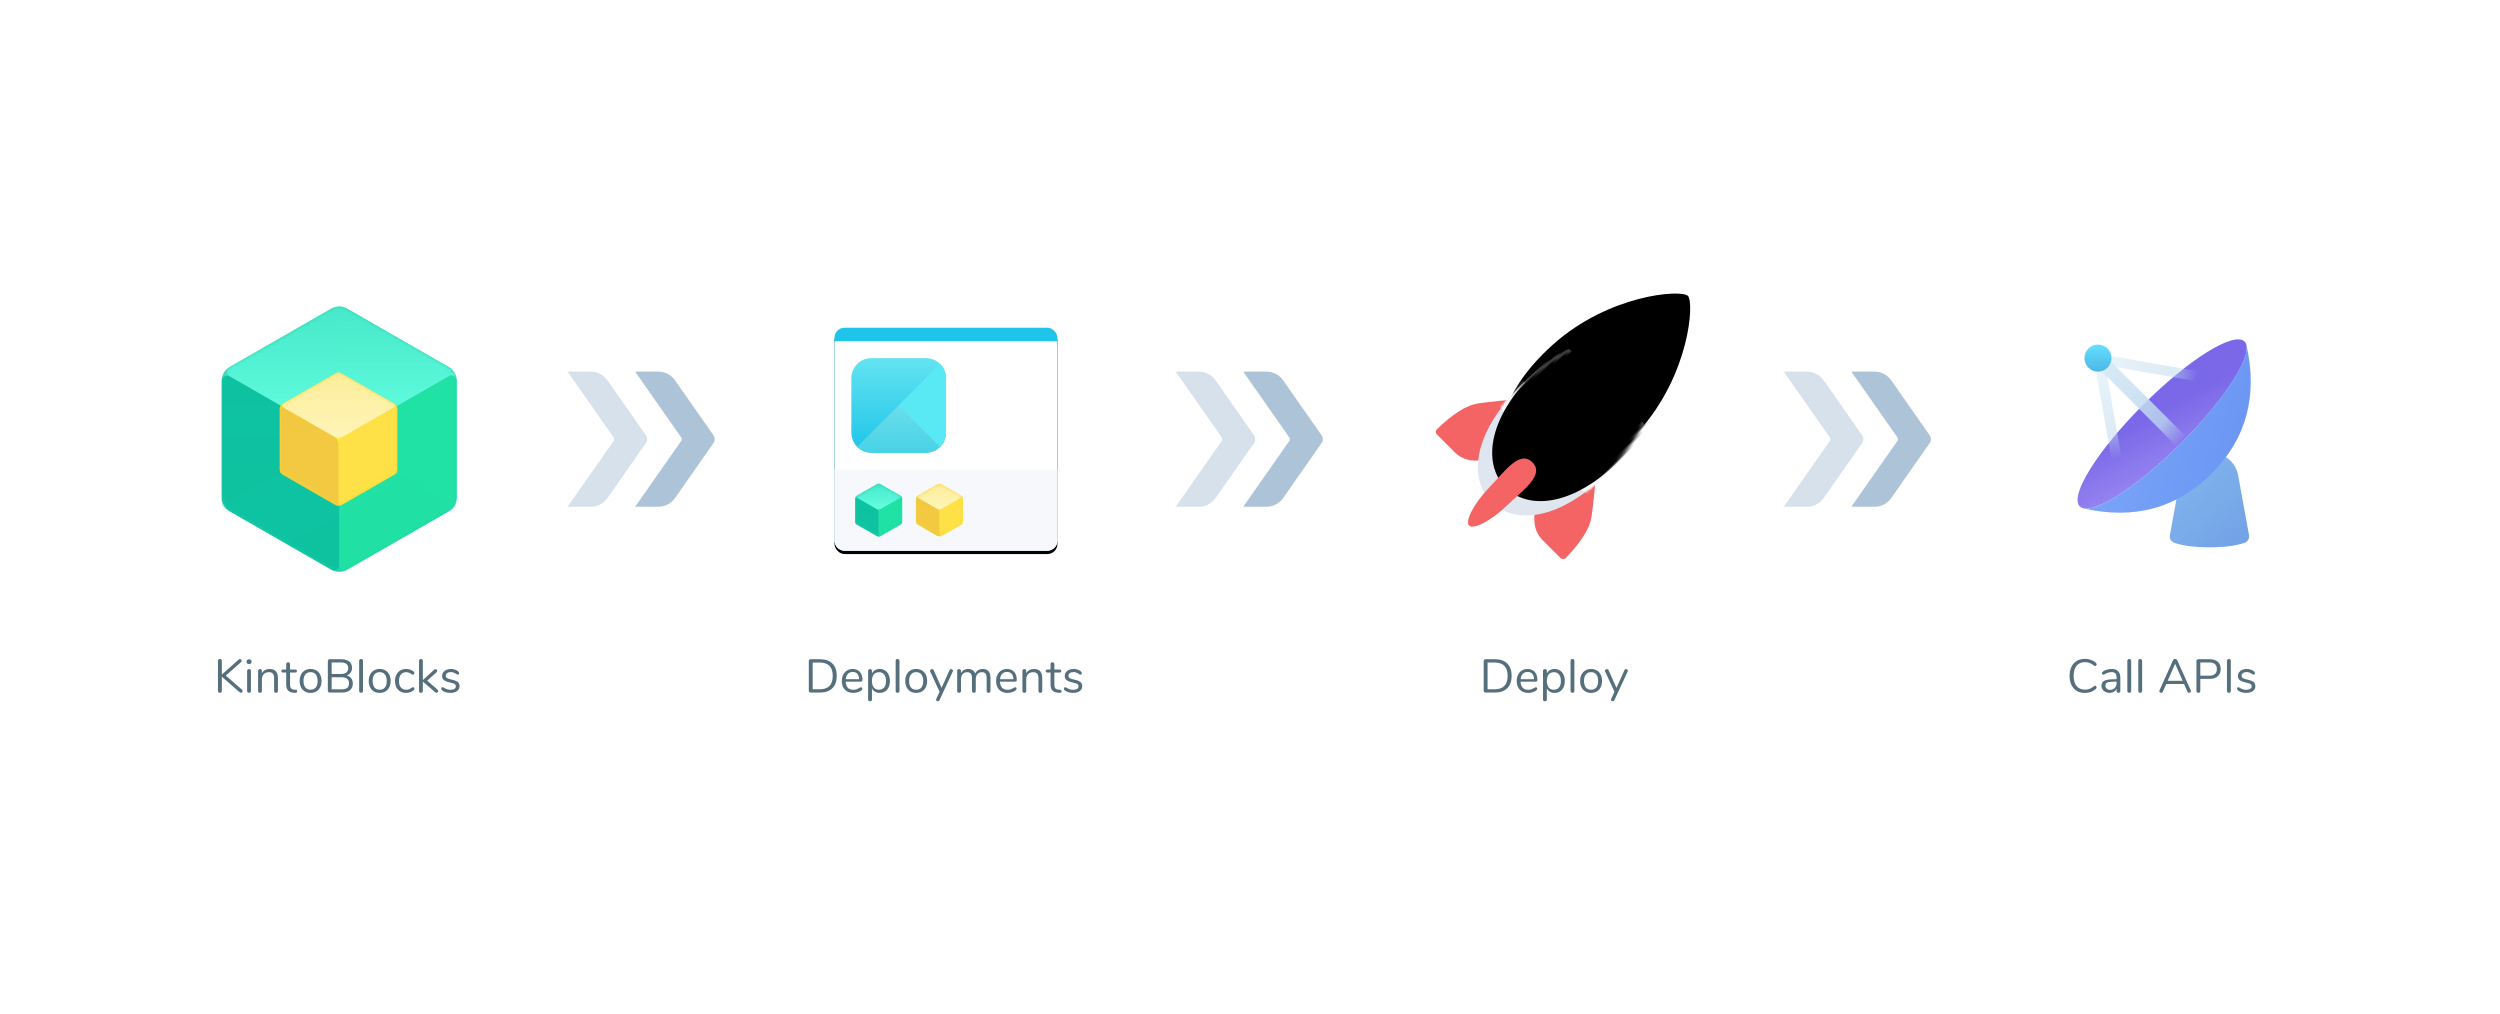 <?xml version="1.0" encoding="UTF-8"?>
<svg width="740px" height="300px" viewBox="0 0 740 300" version="1.1" xmlns="http://www.w3.org/2000/svg" xmlns:xlink="http://www.w3.org/1999/xlink">
    <!-- Generator: Sketch 52.2 (67145) - http://www.bohemiancoding.com/sketch -->
    <title>popup-basics</title>
    <desc>Created with Sketch.</desc>
    <defs>
        <path d="M37.192,1.375 L67.192,18.616 C68.682,19.472 69.6,21.059 69.6,22.778 L69.6,57.222 C69.6,58.941 68.682,60.528 67.192,61.384 L37.192,78.625 C35.711,79.477 33.889,79.477 32.408,78.625 L2.408,61.384 C0.918,60.528 4.85606403e-14,58.941 4.83502127e-14,57.222 L5.1014748e-14,22.778 C5.08043204e-14,21.059 0.918,19.472 2.408,18.616 L32.408,1.375 C33.889,0.523 35.711,0.523 37.192,1.375 Z" id="path-1"></path>
        <linearGradient x1="100%" y1="131.883%" x2="100%" y2="0%" id="linearGradient-3">
            <stop stop-color="#007089" stop-opacity="0" offset="0%"></stop>
            <stop stop-color="#006E87" offset="100%"></stop>
        </linearGradient>
        <linearGradient x1="100%" y1="50%" x2="50%" y2="0%" id="linearGradient-4">
            <stop stop-color="#0C4E5D" offset="0%"></stop>
            <stop stop-color="#0C4E5D" stop-opacity="0" offset="100%"></stop>
        </linearGradient>
        <linearGradient x1="50%" y1="2.188%" x2="50%" y2="98.015%" id="linearGradient-5">
            <stop stop-color="#5CF9DB" stop-opacity="0.595" offset="0%"></stop>
            <stop stop-color="#65FFE2" offset="100%"></stop>
        </linearGradient>
        <path d="M18.297,0.515 L33.897,9.481 C34.456,9.802 34.8,10.397 34.8,11.042 L34.8,28.958 C34.8,29.603 34.456,30.198 33.897,30.519 L18.297,39.485 C17.742,39.804 17.058,39.804 16.503,39.485 L0.903,30.519 C0.344,30.198 5.49027924e-14,29.603 5.36792832e-14,28.958 L5.25690602e-14,11.042 C5.19178505e-14,10.397 0.344,9.802 0.903,9.481 L16.503,0.515 C17.058,0.196 17.742,0.196 18.297,0.515 Z" id="path-6"></path>
        <linearGradient x1="100%" y1="131.883%" x2="100%" y2="0%" id="linearGradient-8">
            <stop stop-color="#A21414" stop-opacity="0" offset="0%"></stop>
            <stop stop-color="#A21414" offset="100%"></stop>
        </linearGradient>
        <linearGradient x1="50%" y1="2.188%" x2="50%" y2="98.015%" id="linearGradient-9">
            <stop stop-color="#FFF4B8" stop-opacity="0.763" offset="0%"></stop>
            <stop stop-color="#FFF4B8" offset="100%"></stop>
        </linearGradient>
        <rect id="path-10" x="0" y="0" width="66" height="66" rx="3"></rect>
        <filter x="-5.3%" y="-3.8%" width="110.6%" height="110.6%" filterUnits="objectBoundingBox" id="filter-11">
            <feMorphology radius="0.5" operator="dilate" in="SourceAlpha" result="shadowSpreadOuter1"></feMorphology>
            <feOffset dx="0" dy="1" in="shadowSpreadOuter1" result="shadowOffsetOuter1"></feOffset>
            <feGaussianBlur stdDeviation="0.5" in="shadowOffsetOuter1" result="shadowBlurOuter1"></feGaussianBlur>
            <feColorMatrix values="0 0 0 0 0.259   0 0 0 0 0.461   0 0 0 0 0.571  0 0 0 0.199 0" type="matrix" in="shadowBlurOuter1"></feColorMatrix>
        </filter>
        <linearGradient x1="50%" y1="0%" x2="50%" y2="100%" id="linearGradient-12">
            <stop stop-color="#63E3F1" offset="0%"></stop>
            <stop stop-color="#1EC4E9" offset="100%"></stop>
        </linearGradient>
        <linearGradient x1="50%" y1="0%" x2="50%" y2="100%" id="linearGradient-13">
            <stop stop-color="#8AE6EE" offset="0%"></stop>
            <stop stop-color="#47D3E6" offset="100%"></stop>
        </linearGradient>
        <path d="M7.438,0.275 L13.438,3.723 C13.736,3.894 13.92,4.212 13.92,4.556 L13.92,11.444 C13.92,11.788 13.736,12.106 13.438,12.277 L7.438,15.725 C7.142,15.895 6.778,15.895 6.482,15.725 L0.482,12.277 C0.184,12.106 5.54423844e-14,11.788 5.60107516e-14,11.444 L5.54556401e-14,4.556 C5.54135546e-14,4.212 0.184,3.894 0.482,3.723 L6.482,0.275 C6.778,0.105 7.142,0.105 7.438,0.275 Z" id="path-14"></path>
        <path d="M7.678,0.412 L13.198,3.585 C13.644,3.842 13.92,4.318 13.92,4.833 L13.92,11.167 C13.92,11.682 13.644,12.158 13.198,12.415 L7.678,15.588 C7.233,15.843 6.687,15.843 6.242,15.588 L0.722,12.415 C0.276,12.158 5.66289914e-14,11.682 5.65658631e-14,11.167 L5.56776847e-14,4.833 C5.53856367e-14,4.318 0.276,3.842 0.722,3.585 L6.242,0.412 C6.687,0.157 7.233,0.157 7.678,0.412 Z" id="path-16"></path>
        <path d="M27.017,73.167 C36.989,73.167 46.278,61.806 45.074,39.437 C43.87,17.069 29.766,0.889 27.017,0.889 C24.267,0.889 10.163,17.069 8.959,39.437 C7.755,61.806 17.044,73.167 27.017,73.167 Z" id="path-18"></path>
        <filter x="-27.5%" y="-13.8%" width="155.1%" height="127.7%" filterUnits="objectBoundingBox" id="filter-20">
            <feGaussianBlur stdDeviation="7" in="SourceAlpha" result="shadowBlurInner1"></feGaussianBlur>
            <feOffset dx="-2" dy="-6" in="shadowBlurInner1" result="shadowOffsetInner1"></feOffset>
            <feComposite in="shadowOffsetInner1" in2="SourceAlpha" operator="arithmetic" k2="-1" k3="1" result="shadowInnerInner1"></feComposite>
            <feColorMatrix values="0 0 0 0 0.635   0 0 0 0 0.69   0 0 0 0 0.741  0 0 0 1 0" type="matrix" in="shadowInnerInner1" result="shadowMatrixInner1"></feColorMatrix>
            <feGaussianBlur stdDeviation="5" in="SourceAlpha" result="shadowBlurInner2"></feGaussianBlur>
            <feOffset dx="-2" dy="-8" in="shadowBlurInner2" result="shadowOffsetInner2"></feOffset>
            <feComposite in="shadowOffsetInner2" in2="SourceAlpha" operator="arithmetic" k2="-1" k3="1" result="shadowInnerInner2"></feComposite>
            <feColorMatrix values="0 0 0 0 0.765   0 0 0 0 0.82   0 0 0 0 0.867  0 0 0 1 0" type="matrix" in="shadowInnerInner2" result="shadowMatrixInner2"></feColorMatrix>
            <feGaussianBlur stdDeviation="3" in="SourceAlpha" result="shadowBlurInner3"></feGaussianBlur>
            <feOffset dx="2" dy="2" in="shadowBlurInner3" result="shadowOffsetInner3"></feOffset>
            <feComposite in="shadowOffsetInner3" in2="SourceAlpha" operator="arithmetic" k2="-1" k3="1" result="shadowInnerInner3"></feComposite>
            <feColorMatrix values="0 0 0 0 0.827   0 0 0 0 0.878   0 0 0 0 0.922  0 0 0 1 0" type="matrix" in="shadowInnerInner3" result="shadowMatrixInner3"></feColorMatrix>
            <feMerge>
                <feMergeNode in="shadowMatrixInner1"></feMergeNode>
                <feMergeNode in="shadowMatrixInner2"></feMergeNode>
                <feMergeNode in="shadowMatrixInner3"></feMergeNode>
            </feMerge>
        </filter>
        <path d="M2.93,0.108 L5.294,1.467 C5.411,1.534 5.484,1.659 5.484,1.795 L5.484,4.508 C5.484,4.644 5.411,4.769 5.294,4.836 L2.93,6.195 C2.814,6.262 2.67,6.262 2.553,6.195 L0.19,4.836 C0.072,4.769 5.65269311e-14,4.644 5.6510352e-14,4.508 L5.67879077e-14,1.795 C5.67713286e-14,1.659 0.072,1.534 0.19,1.467 L2.553,0.108 C2.67,0.041 2.814,0.041 2.93,0.108 Z" id="path-21"></path>
        <path d="M3.024,0.162 L5.199,1.412 C5.375,1.513 5.484,1.701 5.484,1.904 L5.484,4.399 C5.484,4.602 5.375,4.79 5.199,4.891 L3.024,6.141 C2.849,6.241 2.634,6.241 2.459,6.141 L0.285,4.891 C0.109,4.79 5.67017541e-14,4.602 5.66768854e-14,4.399 L5.67879077e-14,1.904 C5.68532195e-14,1.701 0.109,1.513 0.285,1.412 L2.459,0.162 C2.634,0.062 2.849,0.062 3.024,0.162 Z" id="path-23"></path>
        <path d="M27.01,73.167 C36.983,73.167 46.272,61.806 45.068,39.438 C43.864,17.069 29.76,0.889 27.01,0.889 C24.26,0.889 10.157,17.069 8.953,39.438 C7.749,61.806 17.037,73.167 27.01,73.167 Z" id="path-25"></path>
        <filter x="-24.8%" y="-12.5%" width="149.6%" height="124.9%" filterUnits="objectBoundingBox" id="filter-26">
            <feGaussianBlur stdDeviation="5" in="SourceAlpha" result="shadowBlurInner1"></feGaussianBlur>
            <feOffset dx="-2" dy="-8" in="shadowBlurInner1" result="shadowOffsetInner1"></feOffset>
            <feComposite in="shadowOffsetInner1" in2="SourceAlpha" operator="arithmetic" k2="-1" k3="1" result="shadowInnerInner1"></feComposite>
            <feColorMatrix values="0 0 0 0 0.765   0 0 0 0 0.82   0 0 0 0 0.867  0 0 0 1 0" type="matrix" in="shadowInnerInner1" result="shadowMatrixInner1"></feColorMatrix>
            <feGaussianBlur stdDeviation="3" in="SourceAlpha" result="shadowBlurInner2"></feGaussianBlur>
            <feOffset dx="2" dy="2" in="shadowBlurInner2" result="shadowOffsetInner2"></feOffset>
            <feComposite in="shadowOffsetInner2" in2="SourceAlpha" operator="arithmetic" k2="-1" k3="1" result="shadowInnerInner2"></feComposite>
            <feColorMatrix values="0 0 0 0 0.827   0 0 0 0 0.878   0 0 0 0 0.922  0 0 0 1 0" type="matrix" in="shadowInnerInner2" result="shadowMatrixInner2"></feColorMatrix>
            <feMerge>
                <feMergeNode in="shadowMatrixInner1"></feMergeNode>
                <feMergeNode in="shadowMatrixInner2"></feMergeNode>
            </feMerge>
        </filter>
        <linearGradient x1="-22.981%" y1="-49.236%" x2="100%" y2="100%" id="linearGradient-27">
            <stop stop-color="#96CDFF" offset="0%"></stop>
            <stop stop-color="#7FB1EC" offset="48.424%"></stop>
            <stop stop-color="#71A0E6" offset="100%"></stop>
        </linearGradient>
        <linearGradient x1="176.765%" y1="90.083%" x2="100%" y2="-7.673%" id="linearGradient-28">
            <stop stop-color="#AD9BF9" offset="0%"></stop>
            <stop stop-color="#7A68E8" offset="100%"></stop>
        </linearGradient>
        <linearGradient x1="50%" y1="0%" x2="50%" y2="65.851%" id="linearGradient-29">
            <stop stop-color="#DDEDF7" offset="0%"></stop>
            <stop stop-color="#B9D5EC" stop-opacity="0.8" offset="78.133%"></stop>
            <stop stop-color="#B9D5EC" stop-opacity="0" offset="100%"></stop>
        </linearGradient>
        <linearGradient x1="50%" y1="0%" x2="50%" y2="81.27%" id="linearGradient-30">
            <stop stop-color="#DDEDF7" offset="0%"></stop>
            <stop stop-color="#B9D5EC" stop-opacity="0.8" offset="78.133%"></stop>
            <stop stop-color="#B9D5EC" stop-opacity="0" offset="100%"></stop>
        </linearGradient>
        <linearGradient x1="50%" y1="0%" x2="50%" y2="100%" id="linearGradient-31">
            <stop stop-color="#63DFFF" offset="0%"></stop>
            <stop stop-color="#4DB7E5" offset="100%"></stop>
        </linearGradient>
        <linearGradient x1="-158.544%" y1="-21.079%" x2="100%" y2="43.346%" id="linearGradient-32">
            <stop stop-color="#9DC3FD" offset="0%"></stop>
            <stop stop-color="#6A96F4" offset="100%"></stop>
        </linearGradient>
    </defs>
    <g id="Overview" stroke="none" stroke-width="1" fill="none" fill-rule="evenodd">
        <g id="2---dashboard---overview---onboarding-2" transform="translate(-350, -340)">
            <g id="modal" transform="translate(350, 190)">
                <g id="Group" transform="translate(0, 150)">
                    <path d="M188,110 L194.876,110 C196.834,110 198.669,110.955 199.791,112.559 L211.197,128.853 C211.679,129.542 211.679,130.458 211.197,131.147 L199.791,147.441 C198.669,149.045 196.834,150 194.876,150 L188,150 L201.599,130.573 C201.84,130.229 201.84,129.771 201.599,129.427 L188,110 Z" id="Combined-Shape" fill="#98B4CD" opacity="0.8"></path>
                    <path d="M368,110 L374.876,110 C376.834,110 378.669,110.955 379.791,112.559 L391.197,128.853 C391.679,129.542 391.679,130.458 391.197,131.147 L379.791,147.441 C378.669,149.045 376.834,150 374.876,150 L368,150 L381.599,130.573 C381.84,130.229 381.84,129.771 381.599,129.427 L368,110 Z" id="Combined-Shape-Copy" fill="#98B4CD" opacity="0.8"></path>
                    <path d="M548,110 L554.876,110 C556.834,110 558.669,110.955 559.791,112.559 L571.197,128.853 C571.679,129.542 571.679,130.458 571.197,131.147 L559.791,147.441 C558.669,149.045 556.834,150 554.876,150 L548,150 L561.599,130.573 C561.84,130.229 561.84,129.771 561.599,129.427 L548,110 Z" id="Combined-Shape-Copy-2" fill="#98B4CD" opacity="0.8"></path>
                    <path d="M168,110 L174.876,110 C176.834,110 178.669,110.955 179.791,112.559 L191.197,128.853 C191.679,129.542 191.679,130.458 191.197,131.147 L179.791,147.441 C178.669,149.045 176.834,150 174.876,150 L168,150 L181.599,130.573 C181.84,130.229 181.84,129.771 181.599,129.427 L168,110 Z" id="Combined-Shape" fill="#98B4CD" opacity="0.402"></path>
                    <path d="M348,110 L354.876,110 C356.834,110 358.669,110.955 359.791,112.559 L371.197,128.853 C371.679,129.542 371.679,130.458 371.197,131.147 L359.791,147.441 C358.669,149.045 356.834,150 354.876,150 L348,150 L361.599,130.573 C361.84,130.229 361.84,129.771 361.599,129.427 L348,110 Z" id="Combined-Shape" fill="#98B4CD" opacity="0.402"></path>
                    <path d="M528,110 L534.876,110 C536.834,110 538.669,110.955 539.791,112.559 L551.197,128.853 C551.679,129.542 551.679,130.458 551.197,131.147 L539.791,147.441 C538.669,149.045 536.834,150 534.876,150 L528,150 L541.599,130.573 C541.84,130.229 541.84,129.771 541.599,129.427 L528,110 Z" id="Combined-Shape" fill="#98B4CD" opacity="0.402"></path>
                    <g id="icon/generic/kintoblock/green" transform="translate(60, 90)">
                        <g id="cube" transform="translate(5.6, 0)">
                            <mask id="mask-2" fill="white">
                                <use xlink:href="#path-1"></use>
                            </mask>
                            <use id="base" fill="#28D1B1" xlink:href="#path-1"></use>
                            <path d="M34.8,42.778 L34.8,77.235 C34.8,78.119 34.084,78.835 33.2,78.835 C32.92,78.835 32.645,78.762 32.403,78.622 L-2.84217094e-14,60 L-1.55431223e-15,22.765 C-8.77685001e-16,21.881 0.716,21.165 1.6,21.165 C1.88,21.165 2.155,21.238 2.397,21.378 L32.392,38.616 C33.882,39.472 34.8,41.059 34.8,42.778 Z" id="left" fill="#00BC98" opacity="0.798" mask="url(#mask-2)"></path>
                            <path d="M69.6,22.765 L69.6,60 L37.197,78.622 C36.431,79.063 35.453,78.798 35.013,78.032 C34.873,77.79 34.8,77.515 34.8,77.235 L34.8,42.778 C34.8,41.059 35.718,39.472 37.208,38.616 L67.203,21.378 C67.969,20.937 68.947,21.202 69.387,21.968 C69.527,22.21 69.6,22.485 69.6,22.765 Z" id="right" fill="#1EE6A1" opacity="0.9" mask="url(#mask-2)"></path>
                            <path d="M34.8,2.765 L34.8,37.222 C34.8,38.941 33.882,40.528 32.392,41.384 L2.397,58.622 C1.631,59.063 0.653,58.798 0.213,58.032 C0.073,57.79 5.32694577e-14,57.515 5.3235194e-14,57.235 L3.44946294e-14,20 L32.403,1.378 C33.169,0.937 34.147,1.202 34.587,1.968 C34.727,2.21 34.8,2.485 34.8,2.765 Z" id="back" fill="url(#linearGradient-3)" opacity="0.098" mask="url(#mask-2)"></path>
                            <path d="M37.192,41.375 L67.186,58.613 C67.952,59.053 68.217,60.031 67.776,60.797 C67.635,61.043 67.432,61.246 67.186,61.387 L34.8,80 L2.414,61.387 C1.648,60.947 1.383,59.969 1.824,59.203 C1.965,58.957 2.168,58.754 2.414,58.613 L32.408,41.375 C33.889,40.523 35.711,40.523 37.192,41.375 Z" id="bottom" fill="url(#linearGradient-4)" opacity="0.06" mask="url(#mask-2)"></path>
                            <path d="M34.8,0 L67.186,18.613 C67.952,19.053 68.217,20.031 67.776,20.797 C67.635,21.043 67.432,21.246 67.186,21.387 L37.192,38.625 C35.711,39.477 33.889,39.477 32.408,38.625 L2.414,21.387 C1.648,20.947 1.383,19.969 1.824,19.203 C1.965,18.957 2.168,18.754 2.414,18.613 L34.8,0 Z" id="top" fill="url(#linearGradient-5)" mask="url(#mask-2)"></path>
                            <path d="M2.414,18.613 C2.168,18.754 1.965,18.957 1.824,19.203 C1.386,19.964 1.644,20.934 2.398,21.378 C2.155,21.238 1.88,21.165 1.6,21.165 C0.722,21.165 0.01,21.872 9.5311583e-05,22.747 C0.011,21.041 0.927,19.467 2.408,18.616 L2.414,18.613 Z" id="left-corner" fill-opacity="0.2" fill="#FFFFFF" mask="url(#mask-2)"></path>
                            <path d="M67.186,18.613 L67.192,18.616 C68.673,19.467 69.589,21.041 69.6,22.748 C69.597,22.474 69.524,22.205 69.387,21.968 C68.947,21.202 67.969,20.937 67.203,21.378 C67.44,21.238 67.638,21.037 67.776,20.797 C68.217,20.031 67.952,19.053 67.186,18.613 Z" id="right-corner" fill="#65EED4" mask="url(#mask-2)"></path>
                            <path d="M32.392,38.616 L32.408,38.625 C33.889,39.477 35.711,39.477 37.192,38.625 L37.208,38.616 C35.718,39.472 34.8,41.059 34.8,42.778 C34.8,41.059 33.882,39.472 32.392,38.616 Z" id="center-corner" fill="#2AED9D" mask="url(#mask-2)"></path>
                        </g>
                    </g>
                    <g id="icon/generic/kintoblock/yellow" transform="translate(80, 110)">
                        <g id="cube" transform="translate(2.8, 0)">
                            <mask id="mask-7" fill="white">
                                <use xlink:href="#path-6"></use>
                            </mask>
                            <use id="base" fill="#F5D739" xlink:href="#path-6"></use>
                            <path d="M17.4,21.042 L17.4,38.963 C17.4,39.295 17.131,39.563 16.8,39.563 C16.695,39.563 16.592,39.536 16.501,39.483 L-1.42108547e-14,30 L-4.4408921e-16,11.037 C-1.90353997e-16,10.705 0.269,10.437 0.6,10.437 C0.705,10.437 0.808,10.464 0.899,10.517 L16.497,19.481 C17.056,19.802 17.4,20.397 17.4,21.042 Z" id="left" fill="#F1C245" opacity="0.802" mask="url(#mask-7)"></path>
                            <path d="M34.8,11.037 L34.8,30 L18.299,39.483 C18.012,39.648 17.645,39.549 17.48,39.262 C17.428,39.171 17.4,39.068 17.4,38.963 L17.4,21.042 C17.4,20.397 17.744,19.802 18.303,19.481 L33.901,10.517 C34.188,10.352 34.555,10.451 34.72,10.738 C34.772,10.829 34.8,10.932 34.8,11.037 Z" id="right" fill="#FFE349" opacity="0.9" mask="url(#mask-7)"></path>
                            <path d="M17.4,1.037 L17.4,18.958 C17.4,19.603 17.056,20.198 16.497,20.519 L0.899,29.483 C0.612,29.648 0.245,29.549 0.08,29.262 C0.028,29.171 5.71338235e-14,29.068 5.71209746e-14,28.963 L4.58633131e-14,10 L16.501,0.517 C16.788,0.352 17.155,0.451 17.32,0.738 C17.372,0.829 17.4,0.932 17.4,1.037 Z" id="back" fill="url(#linearGradient-8)" opacity="0.06" mask="url(#mask-7)"></path>
                            <path d="M18.297,20.515 L33.895,29.48 C34.182,29.645 34.281,30.012 34.116,30.299 C34.063,30.391 33.987,30.467 33.895,30.52 L17.4,40 L0.905,30.52 C0.618,30.355 0.519,29.988 0.684,29.701 C0.737,29.609 0.813,29.533 0.905,29.48 L16.503,20.515 C17.058,20.196 17.742,20.196 18.297,20.515 Z" id="bottom" fill="url(#linearGradient-4)" opacity="0.04" mask="url(#mask-7)"></path>
                            <path d="M17.4,0 L33.895,9.48 C34.182,9.645 34.281,10.012 34.116,10.299 C34.063,10.391 33.987,10.467 33.895,10.52 L18.297,19.485 C17.742,19.804 17.058,19.804 16.503,19.485 L0.905,10.52 C0.618,10.355 0.519,9.988 0.684,9.701 C0.737,9.609 0.813,9.533 0.905,9.48 L17.4,0 Z" id="top" fill="url(#linearGradient-9)" mask="url(#mask-7)"></path>
                            <path d="M1.207,9.306 C1.084,9.377 0.982,9.479 0.912,9.601 C0.693,9.982 0.822,10.467 1.199,10.689 C1.077,10.619 0.94,10.582 0.8,10.582 C0.361,10.582 0.005,10.936 4.76557915e-05,11.374 C0.005,10.52 0.464,9.734 1.204,9.308 L1.207,9.306 Z" id="left-corner" fill="#FFD700" mask="url(#mask-7)"></path>
                            <path d="M33.593,9.306 L33.596,9.308 C34.336,9.734 34.795,10.52 34.8,11.374 C34.798,11.237 34.762,11.103 34.694,10.984 C34.473,10.601 33.984,10.469 33.601,10.689 C33.72,10.619 33.819,10.519 33.888,10.399 C34.108,10.016 33.976,9.527 33.593,9.306 Z" id="right-corner" fill="#FCEC63" mask="url(#mask-7)"></path>
                            <path d="M16.196,19.308 L16.204,19.313 C16.945,19.738 17.855,19.738 18.596,19.313 L18.604,19.308 C17.859,19.736 17.4,20.53 17.4,21.389 C17.4,20.53 16.941,19.736 16.196,19.308 Z" id="center-corner" fill="#FFED3D" mask="url(#mask-7)"></path>
                        </g>
                    </g>
                    <g id="card" transform="translate(247, 97)">
                        <g id="Mask">
                            <use fill="black" fill-opacity="1" filter="url(#filter-11)" xlink:href="#path-10"></use>
                            <use fill="#1EC4E9" fill-rule="evenodd" xlink:href="#path-10"></use>
                        </g>
                        <path d="M0,4 L66,4 L66,63 C66,64.657 64.657,66 63,66 L3,66 C1.343,66 2.02906125e-16,64.657 0,63 L0,4 Z" id="Rectangle-12" fill="#FFFFFF"></path>
                        <path d="M0,42 L66,42 L66,63 C66,64.657 64.657,66 63,66 L3,66 C1.343,66 2.02906125e-16,64.657 0,63 L0,42 Z" id="Rectangle-12-Copy" fill="#F6F8FC"></path>
                        <path d="M27,9 C30.375,9 33,11.625 33,15 L33,31 C33,34.375 30.375,37 27,37 L11,37 C7.625,37 5,34.375 5,31 L5,15 C5,11.625 7.625,9 11,9 L27,9 Z" id="Mask" fill="url(#linearGradient-12)"></path>
                        <path d="M31.266,10.734 C32.344,11.812 33,13.312 33,15 L33,31 C33,34.375 30.375,37 27,37 L11,37 C9.312,37 7.812,36.344 6.734,35.266 L31.266,10.734 Z" id="Combined-Shape" fill="url(#linearGradient-13)"></path>
                        <path d="M31.266,10.734 C32.344,11.812 33,13.312 33,15 L33,31 C33,32.688 32.344,34.188 31.266,35.266 L19,23 L31.266,10.734 Z" id="Mask-Copy-2" fill="#59E9F4"></path>
                        <g id="icon/generic/kintoblock/green" transform="translate(5, 46)">
                            <g id="cube" transform="translate(1.12, 0)">
                                <mask id="mask-15" fill="white">
                                    <use xlink:href="#path-14"></use>
                                </mask>
                                <use id="base" fill="#28D1B1" xlink:href="#path-14"></use>
                                <path d="M6.96,8.556 L6.96,15.447 C6.96,15.624 6.817,15.767 6.64,15.767 C6.584,15.767 6.529,15.752 6.481,15.724 L-5.68434189e-15,12 L-7.77156117e-16,4.553 C-6.4183067e-16,4.376 0.143,4.233 0.32,4.233 C0.376,4.233 0.431,4.248 0.479,4.276 L6.478,7.723 C6.776,7.894 6.96,8.212 6.96,8.556 Z" id="left" fill="#00BC98" opacity="0.798" mask="url(#mask-15)"></path>
                                <path d="M13.92,4.553 L13.92,12 L7.439,15.724 C7.286,15.813 7.091,15.76 7.003,15.606 C6.975,15.558 6.96,15.503 6.96,15.447 L6.96,8.556 C6.96,8.212 7.144,7.894 7.442,7.723 L13.441,4.276 C13.594,4.187 13.789,4.24 13.877,4.394 C13.905,4.442 13.92,4.497 13.92,4.553 Z" id="right" fill="#1EE6A1" opacity="0.9" mask="url(#mask-15)"></path>
                                <path d="M6.96,0.553 L6.96,7.444 C6.96,7.788 6.776,8.106 6.478,8.277 L0.479,11.724 C0.326,11.813 0.131,11.76 0.043,11.606 C0.015,11.558 5.70929584e-14,11.503 5.67879077e-14,11.447 L5.26845234e-14,4 L6.481,0.276 C6.634,0.187 6.829,0.24 6.917,0.394 C6.945,0.442 6.96,0.497 6.96,0.553 Z" id="back" fill="url(#linearGradient-3)" opacity="0.098" mask="url(#mask-15)"></path>
                                <path d="M7.438,8.275 L13.437,11.723 C13.59,11.811 13.643,12.006 13.555,12.159 C13.527,12.209 13.486,12.249 13.437,12.277 L6.96,16 L0.483,12.277 C0.33,12.189 0.277,11.994 0.365,11.841 C0.393,11.791 0.434,11.751 0.483,11.723 L6.482,8.275 C6.778,8.105 7.142,8.105 7.438,8.275 Z" id="bottom" fill="url(#linearGradient-4)" opacity="0.06" mask="url(#mask-15)"></path>
                                <path d="M6.96,0 L13.437,3.723 C13.59,3.811 13.643,4.006 13.555,4.159 C13.527,4.209 13.486,4.249 13.437,4.277 L7.438,7.725 C7.142,7.895 6.778,7.895 6.482,7.725 L0.483,4.277 C0.33,4.189 0.277,3.994 0.365,3.841 C0.393,3.791 0.434,3.751 0.483,3.723 L6.96,0 Z" id="top" fill="url(#linearGradient-5)" mask="url(#mask-15)"></path>
                                <path d="M0.483,3.723 C0.434,3.751 0.393,3.791 0.365,3.841 C0.277,3.993 0.329,4.187 0.48,4.276 C0.431,4.248 0.376,4.233 0.32,4.233 C0.144,4.233 0.002,4.374 1.90623166e-05,4.549 C0.002,4.208 0.185,3.893 0.482,3.723 L0.483,3.723 Z" id="left-corner" fill-opacity="0.2" fill="#FFFFFF" mask="url(#mask-15)"></path>
                                <path d="M13.437,3.723 L13.438,3.723 C13.735,3.893 13.918,4.208 13.92,4.55 C13.919,4.495 13.905,4.441 13.877,4.394 C13.789,4.24 13.594,4.187 13.441,4.276 C13.488,4.248 13.528,4.207 13.555,4.159 C13.643,4.006 13.59,3.811 13.437,3.723 Z" id="right-corner" fill="#65EED4" mask="url(#mask-15)"></path>
                                <path d="M6.478,7.723 L6.482,7.725 C6.778,7.895 7.142,7.895 7.438,7.725 L7.442,7.723 C7.144,7.894 6.96,8.212 6.96,8.556 C6.96,8.212 6.776,7.894 6.478,7.723 Z" id="center-corner" fill="#2AED9D" mask="url(#mask-15)"></path>
                            </g>
                        </g>
                        <g id="icon/generic/kintoblock/yellow" transform="translate(23, 46)">
                            <g id="cube" transform="translate(1.12, 0)">
                                <mask id="mask-17" fill="white">
                                    <use xlink:href="#path-16"></use>
                                </mask>
                                <use id="base" fill="#F5D739" xlink:href="#path-16"></use>
                                <path d="M6.96,8.833 L6.96,15.171 C6.96,15.436 6.745,15.651 6.48,15.651 C6.396,15.651 6.314,15.629 6.241,15.587 L-5.68434189e-15,12 L-8.32667268e-16,4.829 C-6.29679098e-16,4.564 0.215,4.349 0.48,4.349 C0.564,4.349 0.646,4.371 0.719,4.413 L6.238,7.585 C6.684,7.842 6.96,8.318 6.96,8.833 Z" id="left" fill="#F1C245" opacity="0.802" mask="url(#mask-17)"></path>
                                <path d="M13.92,4.829 L13.92,12 L7.679,15.587 C7.449,15.719 7.156,15.64 7.024,15.41 C6.982,15.337 6.96,15.254 6.96,15.171 L6.96,8.833 C6.96,8.318 7.236,7.842 7.682,7.585 L13.201,4.413 C13.431,4.281 13.724,4.36 13.856,4.59 C13.898,4.663 13.92,4.746 13.92,4.829 Z" id="right" fill="#FFE349" opacity="0.9" mask="url(#mask-17)"></path>
                                <path d="M6.96,0.829 L6.96,7.167 C6.96,7.682 6.684,8.158 6.238,8.415 L0.719,11.587 C0.489,11.719 0.196,11.64 0.064,11.41 C0.022,11.337 5.73184293e-14,11.254 5.70099523e-14,11.171 L5.26845234e-14,4 L6.241,0.413 C6.471,0.281 6.764,0.36 6.896,0.59 C6.938,0.663 6.96,0.746 6.96,0.829 Z" id="back" fill="url(#linearGradient-8)" opacity="0.06" mask="url(#mask-17)"></path>
                                <path d="M7.678,8.412 L13.196,11.584 C13.426,11.716 13.505,12.009 13.373,12.239 C13.331,12.313 13.269,12.374 13.196,12.416 L6.96,16 L0.724,12.416 C0.494,12.284 0.415,11.991 0.547,11.761 C0.589,11.687 0.651,11.626 0.724,11.584 L6.242,8.412 C6.687,8.157 7.233,8.157 7.678,8.412 Z" id="bottom" fill="url(#linearGradient-4)" opacity="0.04" mask="url(#mask-17)"></path>
                                <path d="M6.96,0 L13.196,3.584 C13.426,3.716 13.505,4.009 13.373,4.239 C13.331,4.313 13.269,4.374 13.196,4.416 L7.678,7.588 C7.233,7.843 6.687,7.843 6.242,7.588 L0.724,4.416 C0.494,4.284 0.415,3.991 0.547,3.761 C0.589,3.687 0.651,3.626 0.724,3.584 L6.96,0 Z" id="top" fill="url(#linearGradient-9)" mask="url(#mask-17)"></path>
                                <path d="M0.483,3.723 C0.434,3.751 0.393,3.791 0.365,3.841 C0.277,3.993 0.329,4.187 0.48,4.276 C0.431,4.248 0.376,4.233 0.32,4.233 C0.144,4.233 0.002,4.374 1.90623166e-05,4.549 C0.002,4.208 0.185,3.893 0.482,3.723 L0.483,3.723 Z" id="left-corner" fill="#FFD700" mask="url(#mask-17)"></path>
                                <path d="M13.437,3.723 L13.438,3.723 C13.735,3.893 13.918,4.208 13.92,4.55 C13.919,4.495 13.905,4.441 13.877,4.394 C13.789,4.24 13.594,4.187 13.441,4.276 C13.488,4.248 13.528,4.207 13.555,4.159 C13.643,4.006 13.59,3.811 13.437,3.723 Z" id="right-corner" fill="#FCEC63" mask="url(#mask-17)"></path>
                                <path d="M6.478,7.723 L6.482,7.725 C6.778,7.895 7.142,7.895 7.438,7.725 L7.442,7.723 C7.144,7.894 6.96,8.212 6.96,8.556 C6.96,8.212 6.776,7.894 6.478,7.723 Z" id="center-corner" fill="#FFED3D" mask="url(#mask-17)"></path>
                            </g>
                        </g>
                    </g>
                    <g id="rocket" transform="translate(421, 77)">
                        <g id="card" transform="translate(46.354, 46.354) rotate(45) translate(-46.354, -46.354) translate(18.854, 9.354)">
                            <path d="M3.628,55.289 C5.785,52.406 9.02,48.442 13.334,43.397 L16.569,66.1 C14.412,68.983 11.896,70.424 9.02,70.424 L1.482,70.424 L1.482,70.424 C0.885,70.424 0.401,69.94 0.401,69.343 C0.401,69.337 0.401,69.332 0.401,69.326 C0.507,62.702 1.582,58.023 3.628,55.289 Z" id="Rectangle" fill="#F46464"></path>
                            <path d="M51.079,55.289 C53.125,58.023 54.2,62.702 54.306,69.326 C54.306,69.332 54.306,69.337 54.306,69.343 C54.306,69.94 53.822,70.424 53.225,70.424 L53.225,70.424 L45.687,70.424 C42.811,70.424 40.295,68.983 38.138,66.1 L41.373,43.397 C45.687,48.442 48.922,52.406 51.079,55.289 Z" id="Rectangle-Copy-3" fill="#F46464"></path>
                            <mask id="mask-19" fill="white">
                                <use xlink:href="#path-18"></use>
                            </mask>
                            <g id="Oval-4">
                                <use fill="#E0E6F0" fill-rule="evenodd" xlink:href="#path-18"></use>
                                <use fill="black" fill-opacity="1" filter="url(#filter-20)" xlink:href="#path-18"></use>
                            </g>
                            <path d="M11.173,24.912 C16.683,24.574 22.075,24.404 27.348,24.404 C32.493,24.404 37.657,24.566 42.838,24.888 C44.317,27.902 45.141,32.335 45.31,38.188 C45.374,40.4 45.388,44.337 45.353,50 L8.803,50 C8.74,44.718 8.73,41.025 8.771,38.918 C8.891,32.752 9.692,28.083 11.173,24.912 Z" id="Rectangle-12" fill="#FFFFFF" mask="url(#mask-19)"></path>
                            <path d="M2,40.545 C13.228,41.586 21.667,42.106 27.318,42.106 C32.969,42.106 41.196,41.586 52,40.545 L52,50 C43.804,52.063 35.597,53.094 27.381,53.094 C19.165,53.094 10.705,52.063 2,50 L2,40.545 Z" id="Rectangle-12-Copy" fill="#F6F8FC" mask="url(#mask-19)"></path>
                            <path d="M22.157,27.372 C23.554,27.372 24.64,28.459 24.64,29.855 L24.64,36.476 C24.64,37.872 23.554,38.959 22.157,38.959 L15.536,38.959 C14.14,38.959 13.054,37.872 13.054,36.476 L13.054,29.855 C13.054,28.459 14.14,27.372 15.536,27.372 L22.157,27.372 Z" id="Mask" fill="url(#linearGradient-12)" mask="url(#mask-19)"></path>
                            <path d="M23.922,28.09 C24.368,28.536 24.64,29.157 24.64,29.855 L24.64,36.476 C24.64,37.872 23.554,38.959 22.157,38.959 L15.536,38.959 C14.838,38.959 14.217,38.687 13.771,38.241 L23.922,28.09 Z" id="Combined-Shape" fill="url(#linearGradient-13)" mask="url(#mask-19)"></path>
                            <path d="M23.922,28.09 C24.368,28.536 24.64,29.157 24.64,29.855 L24.64,36.476 C24.64,37.174 24.368,37.795 23.922,38.241 L18.847,33.165 L23.922,28.09 Z" id="Mask-Copy-2" fill="#59E9F4" mask="url(#mask-19)"></path>
                            <g id="icon/generic/kintoblock/green" mask="url(#mask-19)">
                                <g transform="translate(13.172, 44)" id="cube">
                                    <g transform="translate(0.441, 0)">
                                        <mask id="mask-22" fill="white">
                                            <use xlink:href="#path-21"></use>
                                        </mask>
                                        <use id="base" fill="#28D1B1" xlink:href="#path-21"></use>
                                        <path d="M2.742,3.37 L2.742,6.085 C2.742,6.155 2.685,6.211 2.616,6.211 C2.594,6.211 2.572,6.205 2.553,6.194 L-2.2392862e-15,4.727 L-8.32667268e-17,1.794 C-2.99567024e-17,1.724 0.056,1.668 0.126,1.668 C0.148,1.668 0.17,1.673 0.189,1.684 L2.552,3.042 C2.669,3.11 2.742,3.235 2.742,3.37 Z" id="left" fill="#00BC98" opacity="0.798" mask="url(#mask-22)"></path>
                                        <path d="M5.484,1.794 L5.484,4.727 L2.931,6.194 C2.87,6.229 2.793,6.208 2.759,6.148 C2.748,6.129 2.742,6.107 2.742,6.085 L2.742,3.37 C2.742,3.235 2.814,3.11 2.932,3.042 L5.295,1.684 C5.355,1.65 5.432,1.67 5.467,1.731 C5.478,1.75 5.484,1.772 5.484,1.794 Z" id="right" fill="#1EE6A1" opacity="0.9" mask="url(#mask-22)"></path>
                                        <path d="M2.742,0.218 L2.742,2.933 C2.742,3.068 2.669,3.193 2.552,3.261 L0.189,4.619 C0.129,4.653 0.051,4.633 0.017,4.572 C0.006,4.553 5.73358145e-14,4.531 5.71764858e-14,4.509 L5.5440568e-14,1.576 L2.553,0.109 C2.613,0.074 2.69,0.095 2.725,0.155 C2.736,0.174 2.742,0.196 2.742,0.218 Z" id="back" fill="url(#linearGradient-3)" opacity="0.098" mask="url(#mask-22)"></path>
                                        <path d="M2.93,3.26 L5.293,4.618 C5.354,4.653 5.375,4.73 5.34,4.79 C5.329,4.809 5.313,4.825 5.293,4.837 L2.742,6.303 L0.19,4.837 C0.13,4.802 0.109,4.725 0.144,4.664 C0.155,4.645 0.171,4.629 0.19,4.618 L2.553,3.26 C2.67,3.193 2.814,3.193 2.93,3.26 Z" id="bottom" fill="url(#linearGradient-4)" opacity="0.06" mask="url(#mask-22)"></path>
                                        <path d="M2.742,0 L5.293,1.466 C5.354,1.501 5.375,1.578 5.34,1.639 C5.329,1.658 5.313,1.674 5.293,1.685 L2.93,3.043 C2.814,3.11 2.67,3.11 2.553,3.043 L0.19,1.685 C0.13,1.65 0.109,1.573 0.144,1.513 C0.155,1.494 0.171,1.478 0.19,1.466 L2.742,0 Z" id="top" fill="url(#linearGradient-5)" mask="url(#mask-22)"></path>
                                        <path d="M0.19,1.466 C0.171,1.478 0.155,1.494 0.144,1.513 C0.109,1.573 0.13,1.649 0.189,1.684 C0.17,1.673 0.148,1.668 0.126,1.668 C0.057,1.668 0.001,1.723 7.50939745e-06,1.792 C0.001,1.658 0.073,1.534 0.19,1.467 L0.19,1.466 Z" id="left-corner" fill-opacity="0.2" fill="#FFFFFF" mask="url(#mask-22)"></path>
                                        <path d="M5.293,1.466 L5.294,1.467 C5.411,1.534 5.483,1.658 5.484,1.792 C5.483,1.771 5.478,1.75 5.467,1.731 C5.432,1.67 5.355,1.65 5.295,1.684 C5.313,1.673 5.329,1.657 5.34,1.639 C5.375,1.578 5.354,1.501 5.293,1.466 Z" id="right-corner" fill="#65EED4" mask="url(#mask-22)"></path>
                                        <path d="M2.552,3.042 L2.553,3.043 C2.67,3.11 2.814,3.11 2.93,3.043 L2.932,3.042 C2.814,3.11 2.742,3.235 2.742,3.37 C2.742,3.235 2.669,3.11 2.552,3.042 Z" id="center-corner" fill="#2AED9D" mask="url(#mask-22)"></path>
                                    </g>
                                </g>
                            </g>
                            <g id="icon/generic/kintoblock/yellow" mask="url(#mask-19)">
                                <g transform="translate(20.172, 44.414)" id="cube">
                                    <g transform="translate(0.441, 0)">
                                        <mask id="mask-24" fill="white">
                                            <use xlink:href="#path-23"></use>
                                        </mask>
                                        <use id="base" fill="#F5D739" xlink:href="#path-23"></use>
                                        <path d="M2.742,3.48 L2.742,5.976 C2.742,6.081 2.657,6.165 2.553,6.165 C2.52,6.165 2.487,6.157 2.459,6.14 L-2.2392862e-15,4.727 L-1.11022302e-16,1.903 C-3.10572657e-17,1.798 0.085,1.713 0.189,1.713 C0.222,1.713 0.255,1.722 0.283,1.739 L2.457,2.988 C2.633,3.089 2.742,3.277 2.742,3.48 Z" id="left" fill="#F1C245" opacity="0.802" mask="url(#mask-24)"></path>
                                        <path d="M5.484,1.903 L5.484,4.727 L3.025,6.14 C2.935,6.192 2.819,6.161 2.767,6.07 C2.75,6.042 2.742,6.009 2.742,5.976 L2.742,3.48 C2.742,3.277 2.85,3.089 3.026,2.988 L5.2,1.739 C5.291,1.687 5.406,1.718 5.458,1.808 C5.475,1.837 5.484,1.869 5.484,1.903 Z" id="right" fill="#FFE349" opacity="0.9" mask="url(#mask-24)"></path>
                                        <path d="M2.742,0.327 L2.742,2.823 C2.742,3.026 2.633,3.214 2.457,3.315 L0.283,4.564 C0.193,4.616 0.077,4.585 0.025,4.495 C0.009,4.466 5.69029794e-14,4.434 5.689893e-14,4.401 L5.5440568e-14,1.576 L2.459,0.163 C2.549,0.111 2.665,0.142 2.717,0.233 C2.733,0.261 2.742,0.294 2.742,0.327 Z" id="back" fill="url(#linearGradient-8)" opacity="0.06" mask="url(#mask-24)"></path>
                                        <path d="M3.024,3.314 L5.198,4.563 C5.289,4.615 5.32,4.731 5.268,4.821 C5.251,4.85 5.227,4.875 5.198,4.891 L2.742,6.303 L0.285,4.891 C0.195,4.839 0.164,4.724 0.216,4.633 C0.232,4.604 0.256,4.58 0.285,4.563 L2.459,3.314 C2.634,3.213 2.849,3.213 3.024,3.314 Z" id="bottom" fill="url(#linearGradient-4)" opacity="0.04" mask="url(#mask-24)"></path>
                                        <path d="M2.742,0 L5.198,1.412 C5.289,1.464 5.32,1.579 5.268,1.67 C5.251,1.699 5.227,1.723 5.198,1.74 L3.024,2.989 C2.849,3.09 2.634,3.09 2.459,2.989 L0.285,1.74 C0.195,1.688 0.164,1.572 0.216,1.482 C0.232,1.453 0.256,1.428 0.285,1.412 L2.742,0 Z" id="top" fill="url(#linearGradient-9)" mask="url(#mask-24)"></path>
                                        <path d="M0.19,1.466 C0.171,1.478 0.155,1.494 0.144,1.513 C0.109,1.573 0.13,1.649 0.189,1.684 C0.17,1.673 0.148,1.668 0.126,1.668 C0.057,1.668 0.001,1.723 7.50939745e-06,1.792 C0.001,1.658 0.073,1.534 0.19,1.467 L0.19,1.466 Z" id="left-corner" fill="#FFD700" mask="url(#mask-24)"></path>
                                        <path d="M5.293,1.466 L5.294,1.467 C5.411,1.534 5.483,1.658 5.484,1.792 C5.483,1.771 5.478,1.75 5.467,1.731 C5.432,1.67 5.355,1.65 5.295,1.684 C5.313,1.673 5.329,1.657 5.34,1.639 C5.375,1.578 5.354,1.501 5.293,1.466 Z" id="right-corner" fill="#FCEC63" mask="url(#mask-24)"></path>
                                        <path d="M2.552,3.042 L2.553,3.043 C2.67,3.11 2.814,3.11 2.93,3.043 L2.932,3.042 C2.814,3.11 2.742,3.235 2.742,3.37 C2.742,3.235 2.669,3.11 2.552,3.042 Z" id="center-corner" fill="#FFED3D" mask="url(#mask-24)"></path>
                                    </g>
                                </g>
                            </g>
                            <g id="Oval-4" mask="url(#mask-19)" fill="black" fill-opacity="1">
                                <use filter="url(#filter-26)" xlink:href="#path-25"></use>
                            </g>
                        </g>
                        <path d="M13.837,78.577 C12.63,77.369 15.097,72.209 19.713,67.416 C24.328,62.623 28.816,56.076 32.577,59.837 C36.338,63.598 29.791,68.085 24.997,72.701 C20.204,77.317 15.044,79.784 13.837,78.577 Z" id="Oval-6" fill="#F46464"></path>
                    </g>
                    <g id="radio" transform="translate(609, 95)">
                        <path d="M42.804,39.212 C43.501,39.071 44.233,39 45,39 C45.767,39 46.499,39.071 47.195,39.212 L47.195,39.212 C50.403,39.862 52.891,42.401 53.477,45.621 L56.712,63.418 C56.889,64.39 56.33,65.345 55.397,65.667 C52.82,66.556 49.354,67 45,67 C40.646,67 37.18,66.556 34.603,65.667 L34.603,65.667 C33.67,65.345 33.111,64.39 33.288,63.418 L36.523,45.621 C37.109,42.401 39.597,39.863 42.804,39.212 Z" id="Rectangle-3" fill="url(#linearGradient-27)"></path>
                        <ellipse id="Oval-2" fill="url(#linearGradient-28)" transform="translate(31, 30.5) rotate(45) translate(-31, -30.5) " cx="31" cy="30.5" rx="8" ry="34.5"></ellipse>
                        <path d="M34.478,-7.163 L34.478,-7.163 C35.306,-7.163 35.978,-6.491 35.978,-5.663 L35.978,35.988 C35.978,36.816 35.306,37.488 34.478,37.488 L34.478,37.488 C33.649,37.488 32.978,36.816 32.978,35.988 L32.978,-5.663 C32.978,-6.491 33.649,-7.163 34.478,-7.163 Z" id="Rectangle-4" fill="url(#linearGradient-29)" opacity="0.6" transform="translate(34.478, 15.163) rotate(-80) translate(-34.478, -15.163) "></path>
                        <path d="M16.25,11.129 L16.25,11.129 C17.078,11.129 17.75,11.801 17.75,12.629 L17.75,54.629 C17.75,55.458 17.078,56.129 16.25,56.129 L16.25,56.129 C15.422,56.129 14.75,55.458 14.75,54.629 L14.75,12.629 C14.75,11.801 15.422,11.129 16.25,11.129 Z" id="Rectangle-4-Copy-2" fill="url(#linearGradient-29)" opacity="0.6" transform="translate(16.25, 33.629) rotate(-10) translate(-16.25, -33.629) "></path>
                        <rect id="Rectangle-4-Copy" fill="url(#linearGradient-30)" transform="translate(27, 26) rotate(-45) translate(-27, -26) " x="25" y="4" width="4" height="44"></rect>
                        <circle id="Oval-3" fill="url(#linearGradient-31)" cx="12" cy="11" r="4"></circle>
                        <path d="M7.641,55.466 C12.092,56.484 24.346,48.43 36.615,36.161 C49.093,23.683 57.211,11.22 55.859,6.966 L55.901,6.923 C59.387,22.097 55.972,34.841 45.657,45.157 C35.341,55.472 22.665,58.913 7.629,55.478 L7.641,55.466 Z" id="Oval-2-Copy" fill="url(#linearGradient-32)"></path>
                    </g>
                    <path d="M71.615,204.132 C71.746,204.253 71.811,204.389 71.811,204.538 C71.811,204.669 71.757,204.788 71.65,204.895 C71.543,205.002 71.419,205.056 71.279,205.056 C71.158,205.056 71.032,205 70.901,204.888 L65.665,200.31 L65.665,204.482 C65.665,204.659 65.614,204.802 65.511,204.909 C65.408,205.016 65.268,205.07 65.091,205.07 C64.914,205.07 64.774,205.016 64.671,204.909 C64.568,204.802 64.517,204.659 64.517,204.482 L64.517,195.648 C64.517,195.471 64.568,195.328 64.671,195.221 C64.774,195.114 64.914,195.06 65.091,195.06 C65.268,195.06 65.408,195.114 65.511,195.221 C65.614,195.328 65.665,195.471 65.665,195.648 L65.665,199.666 L70.663,195.228 C70.766,195.125 70.887,195.074 71.027,195.074 C71.167,195.074 71.288,195.128 71.391,195.235 C71.494,195.342 71.545,195.461 71.545,195.592 C71.545,195.732 71.484,195.863 71.363,195.984 L66.841,199.96 L71.615,204.132 Z M73.715,205.07 C73.547,205.07 73.409,205.021 73.302,204.923 C73.195,204.825 73.141,204.687 73.141,204.51 L73.141,198.602 C73.141,198.425 73.195,198.287 73.302,198.189 C73.409,198.091 73.547,198.042 73.715,198.042 C73.883,198.042 74.018,198.091 74.121,198.189 C74.224,198.287 74.275,198.425 74.275,198.602 L74.275,204.51 C74.275,204.697 74.224,204.837 74.121,204.93 C74.018,205.023 73.883,205.07 73.715,205.07 Z M73.715,196.572 C73.491,196.572 73.309,196.507 73.169,196.376 C73.029,196.245 72.959,196.073 72.959,195.858 C72.959,195.653 73.029,195.485 73.169,195.354 C73.309,195.223 73.491,195.158 73.715,195.158 C73.939,195.158 74.121,195.223 74.261,195.354 C74.401,195.485 74.471,195.653 74.471,195.858 C74.471,196.073 74.401,196.245 74.261,196.376 C74.121,196.507 73.939,196.572 73.715,196.572 Z M79.819,198.014 C81.452,198.014 82.269,198.915 82.269,200.716 L82.269,204.51 C82.269,204.687 82.22,204.825 82.122,204.923 C82.024,205.021 81.886,205.07 81.709,205.07 C81.532,205.07 81.392,205.021 81.289,204.923 C81.186,204.825 81.135,204.687 81.135,204.51 L81.135,200.786 C81.135,200.151 81.011,199.689 80.764,199.4 C80.517,199.111 80.122,198.966 79.581,198.966 C78.956,198.966 78.456,199.157 78.083,199.54 C77.71,199.923 77.523,200.441 77.523,201.094 L77.523,204.51 C77.523,204.687 77.474,204.825 77.376,204.923 C77.278,205.021 77.14,205.07 76.963,205.07 C76.786,205.07 76.646,205.021 76.543,204.923 C76.44,204.825 76.389,204.687 76.389,204.51 L76.389,198.602 C76.389,198.434 76.44,198.299 76.543,198.196 C76.646,198.093 76.786,198.042 76.963,198.042 C77.131,198.042 77.264,198.093 77.362,198.196 C77.46,198.299 77.509,198.429 77.509,198.588 L77.509,199.302 C77.733,198.882 78.046,198.562 78.447,198.343 C78.848,198.124 79.306,198.014 79.819,198.014 Z M87.491,204.174 C87.818,204.202 87.981,204.351 87.981,204.622 C87.981,204.781 87.923,204.9 87.806,204.979 C87.689,205.058 87.514,205.089 87.281,205.07 L86.903,205.042 C86.156,204.986 85.606,204.762 85.251,204.37 C84.896,203.978 84.719,203.385 84.719,202.592 L84.719,199.078 L83.781,199.078 C83.622,199.078 83.499,199.038 83.41,198.959 C83.321,198.88 83.277,198.775 83.277,198.644 C83.277,198.504 83.321,198.392 83.41,198.308 C83.499,198.224 83.622,198.182 83.781,198.182 L84.719,198.182 L84.719,196.6 C84.719,196.423 84.77,196.285 84.873,196.187 C84.976,196.089 85.116,196.04 85.293,196.04 C85.461,196.04 85.596,196.089 85.699,196.187 C85.802,196.285 85.853,196.423 85.853,196.6 L85.853,198.182 L87.407,198.182 C87.556,198.182 87.675,198.224 87.764,198.308 C87.853,198.392 87.897,198.504 87.897,198.644 C87.897,198.775 87.853,198.88 87.764,198.959 C87.675,199.038 87.556,199.078 87.407,199.078 L85.853,199.078 L85.853,202.648 C85.853,203.161 85.958,203.532 86.168,203.761 C86.378,203.99 86.693,204.118 87.113,204.146 L87.491,204.174 Z M91.929,205.098 C91.285,205.098 90.718,204.953 90.228,204.664 C89.738,204.375 89.36,203.962 89.094,203.425 C88.828,202.888 88.695,202.265 88.695,201.556 C88.695,200.847 88.828,200.224 89.094,199.687 C89.36,199.15 89.738,198.737 90.228,198.448 C90.718,198.159 91.285,198.014 91.929,198.014 C92.573,198.014 93.142,198.159 93.637,198.448 C94.132,198.737 94.512,199.15 94.778,199.687 C95.044,200.224 95.177,200.847 95.177,201.556 C95.177,202.265 95.044,202.888 94.778,203.425 C94.512,203.962 94.132,204.375 93.637,204.664 C93.142,204.953 92.573,205.098 91.929,205.098 Z M91.929,204.16 C92.601,204.16 93.117,203.938 93.476,203.495 C93.835,203.052 94.015,202.405 94.015,201.556 C94.015,200.725 93.833,200.084 93.469,199.631 C93.105,199.178 92.592,198.952 91.929,198.952 C91.266,198.952 90.753,199.178 90.389,199.631 C90.025,200.084 89.843,200.725 89.843,201.556 C89.843,202.396 90.023,203.04 90.382,203.488 C90.741,203.936 91.257,204.16 91.929,204.16 Z M102.639,199.932 C103.208,200.081 103.649,200.361 103.962,200.772 C104.275,201.183 104.431,201.696 104.431,202.312 C104.431,203.18 104.146,203.845 103.577,204.307 C103.008,204.769 102.2,205 101.155,205 L97.627,205 C97.45,205 97.307,204.949 97.2,204.846 C97.093,204.743 97.039,204.608 97.039,204.44 L97.039,195.69 C97.039,195.522 97.093,195.387 97.2,195.284 C97.307,195.181 97.45,195.13 97.627,195.13 L101.001,195.13 C102.018,195.13 102.807,195.354 103.367,195.802 C103.927,196.25 104.207,196.885 104.207,197.706 C104.207,198.238 104.069,198.695 103.794,199.078 C103.519,199.461 103.134,199.745 102.639,199.932 Z M98.173,199.512 L100.833,199.512 C101.57,199.512 102.128,199.363 102.506,199.064 C102.884,198.765 103.073,198.331 103.073,197.762 C103.073,196.642 102.326,196.082 100.833,196.082 L98.173,196.082 L98.173,199.512 Z M101.043,204.048 C101.818,204.048 102.389,203.906 102.758,203.621 C103.127,203.336 103.311,202.891 103.311,202.284 C103.311,201.071 102.555,200.464 101.043,200.464 L98.173,200.464 L98.173,204.048 L101.043,204.048 Z M106.881,205.07 C106.713,205.07 106.575,205.021 106.468,204.923 C106.361,204.825 106.307,204.687 106.307,204.51 L106.307,195.62 C106.307,195.443 106.361,195.305 106.468,195.207 C106.575,195.109 106.713,195.06 106.881,195.06 C107.04,195.06 107.173,195.109 107.28,195.207 C107.387,195.305 107.441,195.443 107.441,195.62 L107.441,204.51 C107.441,204.687 107.387,204.825 107.28,204.923 C107.173,205.021 107.04,205.07 106.881,205.07 Z M112.383,205.098 C111.739,205.098 111.172,204.953 110.682,204.664 C110.192,204.375 109.814,203.962 109.548,203.425 C109.282,202.888 109.149,202.265 109.149,201.556 C109.149,200.847 109.282,200.224 109.548,199.687 C109.814,199.15 110.192,198.737 110.682,198.448 C111.172,198.159 111.739,198.014 112.383,198.014 C113.027,198.014 113.596,198.159 114.091,198.448 C114.586,198.737 114.966,199.15 115.232,199.687 C115.498,200.224 115.631,200.847 115.631,201.556 C115.631,202.265 115.498,202.888 115.232,203.425 C114.966,203.962 114.586,204.375 114.091,204.664 C113.596,204.953 113.027,205.098 112.383,205.098 Z M112.383,204.16 C113.055,204.16 113.571,203.938 113.93,203.495 C114.289,203.052 114.469,202.405 114.469,201.556 C114.469,200.725 114.287,200.084 113.923,199.631 C113.559,199.178 113.046,198.952 112.383,198.952 C111.72,198.952 111.207,199.178 110.843,199.631 C110.479,200.084 110.297,200.725 110.297,201.556 C110.297,202.396 110.477,203.04 110.836,203.488 C111.195,203.936 111.711,204.16 112.383,204.16 Z M120.139,205.098 C119.504,205.098 118.942,204.953 118.452,204.664 C117.962,204.375 117.584,203.964 117.318,203.432 C117.052,202.9 116.919,202.284 116.919,201.584 C116.919,200.884 117.057,200.263 117.332,199.722 C117.607,199.181 117.992,198.761 118.487,198.462 C118.982,198.163 119.551,198.014 120.195,198.014 C120.55,198.014 120.902,198.063 121.252,198.161 C121.602,198.259 121.908,198.401 122.169,198.588 C122.337,198.7 122.456,198.81 122.526,198.917 C122.596,199.024 122.631,199.143 122.631,199.274 C122.631,199.405 122.596,199.512 122.526,199.596 C122.456,199.68 122.365,199.722 122.253,199.722 C122.188,199.722 122.118,199.703 122.043,199.666 C121.968,199.629 121.905,199.591 121.854,199.554 C121.803,199.517 121.768,199.493 121.749,199.484 C121.506,199.325 121.275,199.199 121.056,199.106 C120.837,199.013 120.568,198.966 120.251,198.966 C119.57,198.966 119.04,199.197 118.662,199.659 C118.284,200.121 118.095,200.763 118.095,201.584 C118.095,202.405 118.284,203.04 118.662,203.488 C119.04,203.936 119.57,204.16 120.251,204.16 C120.568,204.16 120.841,204.113 121.07,204.02 C121.299,203.927 121.53,203.801 121.763,203.642 C121.866,203.577 121.964,203.521 122.057,203.474 C122.15,203.427 122.23,203.404 122.295,203.404 C122.398,203.404 122.484,203.446 122.554,203.53 C122.624,203.614 122.659,203.721 122.659,203.852 C122.659,203.973 122.626,204.083 122.561,204.181 C122.496,204.279 122.374,204.389 122.197,204.51 C121.936,204.687 121.621,204.83 121.252,204.937 C120.883,205.044 120.512,205.098 120.139,205.098 Z M129.477,204.104 C129.626,204.244 129.701,204.393 129.701,204.552 C129.701,204.692 129.652,204.813 129.554,204.916 C129.456,205.019 129.337,205.07 129.197,205.07 C129.076,205.07 128.95,205.014 128.819,204.902 L125.165,201.752 L125.165,204.51 C125.165,204.687 125.111,204.825 125.004,204.923 C124.897,205.021 124.764,205.07 124.605,205.07 C124.437,205.07 124.299,205.021 124.192,204.923 C124.085,204.825 124.031,204.687 124.031,204.51 L124.031,195.62 C124.031,195.443 124.085,195.305 124.192,195.207 C124.299,195.109 124.437,195.06 124.605,195.06 C124.764,195.06 124.897,195.109 125.004,195.207 C125.111,195.305 125.165,195.443 125.165,195.62 L125.165,201.304 L128.511,198.238 C128.623,198.126 128.749,198.07 128.889,198.07 C129.029,198.07 129.15,198.121 129.253,198.224 C129.356,198.327 129.407,198.448 129.407,198.588 C129.407,198.747 129.342,198.887 129.211,199.008 L126.453,201.472 L129.477,204.104 Z M133.327,205.098 C132.898,205.098 132.489,205.047 132.102,204.944 C131.715,204.841 131.372,204.697 131.073,204.51 C130.905,204.398 130.786,204.293 130.716,204.195 C130.646,204.097 130.611,203.978 130.611,203.838 C130.611,203.717 130.646,203.616 130.716,203.537 C130.786,203.458 130.877,203.418 130.989,203.418 C131.101,203.418 131.264,203.488 131.479,203.628 C131.759,203.796 132.037,203.929 132.312,204.027 C132.587,204.125 132.93,204.174 133.341,204.174 C133.845,204.174 134.237,204.085 134.517,203.908 C134.797,203.731 134.937,203.474 134.937,203.138 C134.937,202.933 134.886,202.767 134.783,202.641 C134.68,202.515 134.503,202.403 134.251,202.305 C133.999,202.207 133.63,202.107 133.145,202.004 C132.324,201.827 131.736,201.589 131.381,201.29 C131.026,200.991 130.849,200.585 130.849,200.072 C130.849,199.671 130.961,199.316 131.185,199.008 C131.409,198.7 131.719,198.457 132.116,198.28 C132.513,198.103 132.963,198.014 133.467,198.014 C133.831,198.014 134.183,198.063 134.524,198.161 C134.865,198.259 135.166,198.397 135.427,198.574 C135.744,198.798 135.903,199.031 135.903,199.274 C135.903,199.395 135.866,199.498 135.791,199.582 C135.716,199.666 135.628,199.708 135.525,199.708 C135.413,199.708 135.245,199.629 135.021,199.47 C134.76,199.302 134.512,199.171 134.279,199.078 C134.046,198.985 133.756,198.938 133.411,198.938 C132.972,198.938 132.62,199.036 132.354,199.232 C132.088,199.428 131.955,199.689 131.955,200.016 C131.955,200.221 132.004,200.387 132.102,200.513 C132.2,200.639 132.363,200.751 132.592,200.849 C132.821,200.947 133.15,201.043 133.579,201.136 C134.214,201.276 134.706,201.43 135.056,201.598 C135.406,201.766 135.656,201.971 135.805,202.214 C135.954,202.457 136.029,202.765 136.029,203.138 C136.029,203.726 135.782,204.2 135.287,204.559 C134.792,204.918 134.139,205.098 133.327,205.098 Z" id="KintoBlocks-Copy" fill="#556F7D"></path>
                    <path d="M239.995,205 C239.818,205 239.675,204.949 239.568,204.846 C239.461,204.743 239.407,204.608 239.407,204.44 L239.407,195.69 C239.407,195.522 239.461,195.387 239.568,195.284 C239.675,195.181 239.818,195.13 239.995,195.13 L242.725,195.13 C244.302,195.13 245.523,195.557 246.386,196.411 C247.249,197.265 247.681,198.481 247.681,200.058 C247.681,201.635 247.247,202.853 246.379,203.712 C245.511,204.571 244.293,205 242.725,205 L239.995,205 Z M242.655,204.02 C245.212,204.02 246.491,202.699 246.491,200.058 C246.491,197.426 245.212,196.11 242.655,196.11 L240.555,196.11 L240.555,204.02 L242.655,204.02 Z M254.863,203.418 C254.966,203.418 255.054,203.46 255.129,203.544 C255.204,203.628 255.241,203.735 255.241,203.866 C255.241,204.099 255.078,204.314 254.751,204.51 C254.415,204.706 254.06,204.853 253.687,204.951 C253.314,205.049 252.95,205.098 252.595,205.098 C251.54,205.098 250.707,204.785 250.096,204.16 C249.485,203.535 249.179,202.671 249.179,201.57 C249.179,200.87 249.314,200.252 249.585,199.715 C249.856,199.178 250.236,198.761 250.726,198.462 C251.216,198.163 251.774,198.014 252.399,198.014 C253.286,198.014 253.99,198.303 254.513,198.882 C255.036,199.461 255.297,200.245 255.297,201.234 C255.297,201.421 255.26,201.556 255.185,201.64 C255.11,201.724 254.989,201.766 254.821,201.766 L250.313,201.766 C250.397,203.371 251.158,204.174 252.595,204.174 C252.959,204.174 253.272,204.125 253.533,204.027 C253.794,203.929 254.074,203.796 254.373,203.628 C254.616,203.488 254.779,203.418 254.863,203.418 Z M252.413,198.896 C251.816,198.896 251.337,199.083 250.978,199.456 C250.619,199.829 250.406,200.357 250.341,201.038 L254.303,201.038 C254.284,200.347 254.112,199.818 253.785,199.449 C253.458,199.08 253.001,198.896 252.413,198.896 Z M260.393,198.014 C260.99,198.014 261.518,198.163 261.975,198.462 C262.432,198.761 262.787,199.178 263.039,199.715 C263.291,200.252 263.417,200.875 263.417,201.584 C263.417,202.293 263.291,202.912 263.039,203.439 C262.787,203.966 262.435,204.375 261.982,204.664 C261.529,204.953 261,205.098 260.393,205.098 C259.861,205.098 259.397,204.981 259,204.748 C258.603,204.515 258.302,204.183 258.097,203.754 L258.097,207.044 C258.097,207.212 258.048,207.345 257.95,207.443 C257.852,207.541 257.714,207.59 257.537,207.59 C257.36,207.59 257.22,207.539 257.117,207.436 C257.014,207.333 256.963,207.203 256.963,207.044 L256.963,198.602 C256.963,198.434 257.014,198.299 257.117,198.196 C257.22,198.093 257.36,198.042 257.537,198.042 C257.714,198.042 257.852,198.093 257.95,198.196 C258.048,198.299 258.097,198.434 258.097,198.602 L258.097,199.358 C258.302,198.929 258.603,198.597 259,198.364 C259.397,198.131 259.861,198.014 260.393,198.014 Z M260.169,204.16 C260.832,204.16 261.345,203.936 261.709,203.488 C262.073,203.04 262.255,202.405 262.255,201.584 C262.255,200.763 262.073,200.121 261.709,199.659 C261.345,199.197 260.832,198.966 260.169,198.966 C259.506,198.966 258.995,199.19 258.636,199.638 C258.277,200.086 258.097,200.725 258.097,201.556 C258.097,202.387 258.277,203.028 258.636,203.481 C258.995,203.934 259.506,204.16 260.169,204.16 Z M265.685,205.07 C265.517,205.07 265.379,205.021 265.272,204.923 C265.165,204.825 265.111,204.687 265.111,204.51 L265.111,195.62 C265.111,195.443 265.165,195.305 265.272,195.207 C265.379,195.109 265.517,195.06 265.685,195.06 C265.844,195.06 265.977,195.109 266.084,195.207 C266.191,195.305 266.245,195.443 266.245,195.62 L266.245,204.51 C266.245,204.687 266.191,204.825 266.084,204.923 C265.977,205.021 265.844,205.07 265.685,205.07 Z M271.187,205.098 C270.543,205.098 269.976,204.953 269.486,204.664 C268.996,204.375 268.618,203.962 268.352,203.425 C268.086,202.888 267.953,202.265 267.953,201.556 C267.953,200.847 268.086,200.224 268.352,199.687 C268.618,199.15 268.996,198.737 269.486,198.448 C269.976,198.159 270.543,198.014 271.187,198.014 C271.831,198.014 272.4,198.159 272.895,198.448 C273.39,198.737 273.77,199.15 274.036,199.687 C274.302,200.224 274.435,200.847 274.435,201.556 C274.435,202.265 274.302,202.888 274.036,203.425 C273.77,203.962 273.39,204.375 272.895,204.664 C272.4,204.953 271.831,205.098 271.187,205.098 Z M271.187,204.16 C271.859,204.16 272.375,203.938 272.734,203.495 C273.093,203.052 273.273,202.405 273.273,201.556 C273.273,200.725 273.091,200.084 272.727,199.631 C272.363,199.178 271.85,198.952 271.187,198.952 C270.524,198.952 270.011,199.178 269.647,199.631 C269.283,200.084 269.101,200.725 269.101,201.556 C269.101,202.396 269.281,203.04 269.64,203.488 C269.999,203.936 270.515,204.16 271.187,204.16 Z M281.043,198.392 C281.146,198.168 281.309,198.056 281.533,198.056 C281.673,198.056 281.799,198.103 281.911,198.196 C282.023,198.289 282.079,198.406 282.079,198.546 C282.079,198.63 282.06,198.705 282.023,198.77 L278.089,207.254 C278.042,207.357 277.975,207.436 277.886,207.492 C277.797,207.548 277.706,207.576 277.613,207.576 C277.473,207.576 277.349,207.532 277.242,207.443 C277.135,207.354 277.081,207.24 277.081,207.1 C277.081,207.025 277.1,206.951 277.137,206.876 L278.117,204.762 L275.345,198.77 C275.308,198.705 275.289,198.635 275.289,198.56 C275.289,198.42 275.352,198.299 275.478,198.196 C275.604,198.093 275.742,198.042 275.891,198.042 C275.984,198.042 276.075,198.07 276.164,198.126 C276.253,198.182 276.32,198.261 276.367,198.364 L278.705,203.614 L281.043,198.392 Z M290.913,198.014 C292.425,198.014 293.181,198.915 293.181,200.716 L293.181,204.51 C293.181,204.687 293.13,204.825 293.027,204.923 C292.924,205.021 292.789,205.07 292.621,205.07 C292.453,205.07 292.315,205.021 292.208,204.923 C292.101,204.825 292.047,204.687 292.047,204.51 L292.047,200.744 C292.047,200.119 291.935,199.666 291.711,199.386 C291.487,199.106 291.137,198.966 290.661,198.966 C290.092,198.966 289.644,199.157 289.317,199.54 C288.99,199.923 288.827,200.441 288.827,201.094 L288.827,204.51 C288.827,204.687 288.773,204.825 288.666,204.923 C288.559,205.021 288.421,205.07 288.253,205.07 C288.085,205.07 287.95,205.021 287.847,204.923 C287.744,204.825 287.693,204.687 287.693,204.51 L287.693,200.744 C287.693,200.119 287.581,199.666 287.357,199.386 C287.133,199.106 286.778,198.966 286.293,198.966 C285.733,198.966 285.287,199.157 284.956,199.54 C284.625,199.923 284.459,200.441 284.459,201.094 L284.459,204.51 C284.459,204.687 284.408,204.825 284.305,204.923 C284.202,205.021 284.067,205.07 283.899,205.07 C283.731,205.07 283.593,205.021 283.486,204.923 C283.379,204.825 283.325,204.687 283.325,204.51 L283.325,198.602 C283.325,198.434 283.379,198.299 283.486,198.196 C283.593,198.093 283.731,198.042 283.899,198.042 C284.058,198.042 284.188,198.091 284.291,198.189 C284.394,198.287 284.445,198.42 284.445,198.588 L284.445,199.26 C284.65,198.859 284.935,198.551 285.299,198.336 C285.663,198.121 286.083,198.014 286.559,198.014 C287.623,198.014 288.318,198.462 288.645,199.358 C288.841,198.947 289.14,198.621 289.541,198.378 C289.942,198.135 290.4,198.014 290.913,198.014 Z M300.531,203.418 C300.634,203.418 300.722,203.46 300.797,203.544 C300.872,203.628 300.909,203.735 300.909,203.866 C300.909,204.099 300.746,204.314 300.419,204.51 C300.083,204.706 299.728,204.853 299.355,204.951 C298.982,205.049 298.618,205.098 298.263,205.098 C297.208,205.098 296.375,204.785 295.764,204.16 C295.153,203.535 294.847,202.671 294.847,201.57 C294.847,200.87 294.982,200.252 295.253,199.715 C295.524,199.178 295.904,198.761 296.394,198.462 C296.884,198.163 297.442,198.014 298.067,198.014 C298.954,198.014 299.658,198.303 300.181,198.882 C300.704,199.461 300.965,200.245 300.965,201.234 C300.965,201.421 300.928,201.556 300.853,201.64 C300.778,201.724 300.657,201.766 300.489,201.766 L295.981,201.766 C296.065,203.371 296.826,204.174 298.263,204.174 C298.627,204.174 298.94,204.125 299.201,204.027 C299.462,203.929 299.742,203.796 300.041,203.628 C300.284,203.488 300.447,203.418 300.531,203.418 Z M298.081,198.896 C297.484,198.896 297.005,199.083 296.646,199.456 C296.287,199.829 296.074,200.357 296.009,201.038 L299.971,201.038 C299.952,200.347 299.78,199.818 299.453,199.449 C299.126,199.08 298.669,198.896 298.081,198.896 Z M306.061,198.014 C307.694,198.014 308.511,198.915 308.511,200.716 L308.511,204.51 C308.511,204.687 308.462,204.825 308.364,204.923 C308.266,205.021 308.128,205.07 307.951,205.07 C307.774,205.07 307.634,205.021 307.531,204.923 C307.428,204.825 307.377,204.687 307.377,204.51 L307.377,200.786 C307.377,200.151 307.253,199.689 307.006,199.4 C306.759,199.111 306.364,198.966 305.823,198.966 C305.198,198.966 304.698,199.157 304.325,199.54 C303.952,199.923 303.765,200.441 303.765,201.094 L303.765,204.51 C303.765,204.687 303.716,204.825 303.618,204.923 C303.52,205.021 303.382,205.07 303.205,205.07 C303.028,205.07 302.888,205.021 302.785,204.923 C302.682,204.825 302.631,204.687 302.631,204.51 L302.631,198.602 C302.631,198.434 302.682,198.299 302.785,198.196 C302.888,198.093 303.028,198.042 303.205,198.042 C303.373,198.042 303.506,198.093 303.604,198.196 C303.702,198.299 303.751,198.429 303.751,198.588 L303.751,199.302 C303.975,198.882 304.288,198.562 304.689,198.343 C305.09,198.124 305.548,198.014 306.061,198.014 Z M313.733,204.174 C314.06,204.202 314.223,204.351 314.223,204.622 C314.223,204.781 314.165,204.9 314.048,204.979 C313.931,205.058 313.756,205.089 313.523,205.07 L313.145,205.042 C312.398,204.986 311.848,204.762 311.493,204.37 C311.138,203.978 310.961,203.385 310.961,202.592 L310.961,199.078 L310.023,199.078 C309.864,199.078 309.741,199.038 309.652,198.959 C309.563,198.88 309.519,198.775 309.519,198.644 C309.519,198.504 309.563,198.392 309.652,198.308 C309.741,198.224 309.864,198.182 310.023,198.182 L310.961,198.182 L310.961,196.6 C310.961,196.423 311.012,196.285 311.115,196.187 C311.218,196.089 311.358,196.04 311.535,196.04 C311.703,196.04 311.838,196.089 311.941,196.187 C312.044,196.285 312.095,196.423 312.095,196.6 L312.095,198.182 L313.649,198.182 C313.798,198.182 313.917,198.224 314.006,198.308 C314.095,198.392 314.139,198.504 314.139,198.644 C314.139,198.775 314.095,198.88 314.006,198.959 C313.917,199.038 313.798,199.078 313.649,199.078 L312.095,199.078 L312.095,202.648 C312.095,203.161 312.2,203.532 312.41,203.761 C312.62,203.99 312.935,204.118 313.355,204.146 L313.733,204.174 Z M317.639,205.098 C317.21,205.098 316.801,205.047 316.414,204.944 C316.027,204.841 315.684,204.697 315.385,204.51 C315.217,204.398 315.098,204.293 315.028,204.195 C314.958,204.097 314.923,203.978 314.923,203.838 C314.923,203.717 314.958,203.616 315.028,203.537 C315.098,203.458 315.189,203.418 315.301,203.418 C315.413,203.418 315.576,203.488 315.791,203.628 C316.071,203.796 316.349,203.929 316.624,204.027 C316.899,204.125 317.242,204.174 317.653,204.174 C318.157,204.174 318.549,204.085 318.829,203.908 C319.109,203.731 319.249,203.474 319.249,203.138 C319.249,202.933 319.198,202.767 319.095,202.641 C318.992,202.515 318.815,202.403 318.563,202.305 C318.311,202.207 317.942,202.107 317.457,202.004 C316.636,201.827 316.048,201.589 315.693,201.29 C315.338,200.991 315.161,200.585 315.161,200.072 C315.161,199.671 315.273,199.316 315.497,199.008 C315.721,198.7 316.031,198.457 316.428,198.28 C316.825,198.103 317.275,198.014 317.779,198.014 C318.143,198.014 318.495,198.063 318.836,198.161 C319.177,198.259 319.478,198.397 319.739,198.574 C320.056,198.798 320.215,199.031 320.215,199.274 C320.215,199.395 320.178,199.498 320.103,199.582 C320.028,199.666 319.94,199.708 319.837,199.708 C319.725,199.708 319.557,199.629 319.333,199.47 C319.072,199.302 318.824,199.171 318.591,199.078 C318.358,198.985 318.068,198.938 317.723,198.938 C317.284,198.938 316.932,199.036 316.666,199.232 C316.4,199.428 316.267,199.689 316.267,200.016 C316.267,200.221 316.316,200.387 316.414,200.513 C316.512,200.639 316.675,200.751 316.904,200.849 C317.133,200.947 317.462,201.043 317.891,201.136 C318.526,201.276 319.018,201.43 319.368,201.598 C319.718,201.766 319.968,201.971 320.117,202.214 C320.266,202.457 320.341,202.765 320.341,203.138 C320.341,203.726 320.094,204.2 319.599,204.559 C319.104,204.918 318.451,205.098 317.639,205.098 Z" id="Deployments" fill="#556F7D"></path>
                    <path d="M439.763,205 C439.586,205 439.443,204.949 439.336,204.846 C439.229,204.743 439.175,204.608 439.175,204.44 L439.175,195.69 C439.175,195.522 439.229,195.387 439.336,195.284 C439.443,195.181 439.586,195.13 439.763,195.13 L442.493,195.13 C444.07,195.13 445.291,195.557 446.154,196.411 C447.017,197.265 447.449,198.481 447.449,200.058 C447.449,201.635 447.015,202.853 446.147,203.712 C445.279,204.571 444.061,205 442.493,205 L439.763,205 Z M442.423,204.02 C444.98,204.02 446.259,202.699 446.259,200.058 C446.259,197.426 444.98,196.11 442.423,196.11 L440.323,196.11 L440.323,204.02 L442.423,204.02 Z M454.631,203.418 C454.734,203.418 454.822,203.46 454.897,203.544 C454.972,203.628 455.009,203.735 455.009,203.866 C455.009,204.099 454.846,204.314 454.519,204.51 C454.183,204.706 453.828,204.853 453.455,204.951 C453.082,205.049 452.718,205.098 452.363,205.098 C451.308,205.098 450.475,204.785 449.864,204.16 C449.253,203.535 448.947,202.671 448.947,201.57 C448.947,200.87 449.082,200.252 449.353,199.715 C449.624,199.178 450.004,198.761 450.494,198.462 C450.984,198.163 451.542,198.014 452.167,198.014 C453.054,198.014 453.758,198.303 454.281,198.882 C454.804,199.461 455.065,200.245 455.065,201.234 C455.065,201.421 455.028,201.556 454.953,201.64 C454.878,201.724 454.757,201.766 454.589,201.766 L450.081,201.766 C450.165,203.371 450.926,204.174 452.363,204.174 C452.727,204.174 453.04,204.125 453.301,204.027 C453.562,203.929 453.842,203.796 454.141,203.628 C454.384,203.488 454.547,203.418 454.631,203.418 Z M452.181,198.896 C451.584,198.896 451.105,199.083 450.746,199.456 C450.387,199.829 450.174,200.357 450.109,201.038 L454.071,201.038 C454.052,200.347 453.88,199.818 453.553,199.449 C453.226,199.08 452.769,198.896 452.181,198.896 Z M460.161,198.014 C460.758,198.014 461.286,198.163 461.743,198.462 C462.2,198.761 462.555,199.178 462.807,199.715 C463.059,200.252 463.185,200.875 463.185,201.584 C463.185,202.293 463.059,202.912 462.807,203.439 C462.555,203.966 462.203,204.375 461.75,204.664 C461.297,204.953 460.768,205.098 460.161,205.098 C459.629,205.098 459.165,204.981 458.768,204.748 C458.371,204.515 458.07,204.183 457.865,203.754 L457.865,207.044 C457.865,207.212 457.816,207.345 457.718,207.443 C457.62,207.541 457.482,207.59 457.305,207.59 C457.128,207.59 456.988,207.539 456.885,207.436 C456.782,207.333 456.731,207.203 456.731,207.044 L456.731,198.602 C456.731,198.434 456.782,198.299 456.885,198.196 C456.988,198.093 457.128,198.042 457.305,198.042 C457.482,198.042 457.62,198.093 457.718,198.196 C457.816,198.299 457.865,198.434 457.865,198.602 L457.865,199.358 C458.07,198.929 458.371,198.597 458.768,198.364 C459.165,198.131 459.629,198.014 460.161,198.014 Z M459.937,204.16 C460.6,204.16 461.113,203.936 461.477,203.488 C461.841,203.04 462.023,202.405 462.023,201.584 C462.023,200.763 461.841,200.121 461.477,199.659 C461.113,199.197 460.6,198.966 459.937,198.966 C459.274,198.966 458.763,199.19 458.404,199.638 C458.045,200.086 457.865,200.725 457.865,201.556 C457.865,202.387 458.045,203.028 458.404,203.481 C458.763,203.934 459.274,204.16 459.937,204.16 Z M465.453,205.07 C465.285,205.07 465.147,205.021 465.04,204.923 C464.933,204.825 464.879,204.687 464.879,204.51 L464.879,195.62 C464.879,195.443 464.933,195.305 465.04,195.207 C465.147,195.109 465.285,195.06 465.453,195.06 C465.612,195.06 465.745,195.109 465.852,195.207 C465.959,195.305 466.013,195.443 466.013,195.62 L466.013,204.51 C466.013,204.687 465.959,204.825 465.852,204.923 C465.745,205.021 465.612,205.07 465.453,205.07 Z M470.955,205.098 C470.311,205.098 469.744,204.953 469.254,204.664 C468.764,204.375 468.386,203.962 468.12,203.425 C467.854,202.888 467.721,202.265 467.721,201.556 C467.721,200.847 467.854,200.224 468.12,199.687 C468.386,199.15 468.764,198.737 469.254,198.448 C469.744,198.159 470.311,198.014 470.955,198.014 C471.599,198.014 472.168,198.159 472.663,198.448 C473.158,198.737 473.538,199.15 473.804,199.687 C474.07,200.224 474.203,200.847 474.203,201.556 C474.203,202.265 474.07,202.888 473.804,203.425 C473.538,203.962 473.158,204.375 472.663,204.664 C472.168,204.953 471.599,205.098 470.955,205.098 Z M470.955,204.16 C471.627,204.16 472.143,203.938 472.502,203.495 C472.861,203.052 473.041,202.405 473.041,201.556 C473.041,200.725 472.859,200.084 472.495,199.631 C472.131,199.178 471.618,198.952 470.955,198.952 C470.292,198.952 469.779,199.178 469.415,199.631 C469.051,200.084 468.869,200.725 468.869,201.556 C468.869,202.396 469.049,203.04 469.408,203.488 C469.767,203.936 470.283,204.16 470.955,204.16 Z M480.811,198.392 C480.914,198.168 481.077,198.056 481.301,198.056 C481.441,198.056 481.567,198.103 481.679,198.196 C481.791,198.289 481.847,198.406 481.847,198.546 C481.847,198.63 481.828,198.705 481.791,198.77 L477.857,207.254 C477.81,207.357 477.743,207.436 477.654,207.492 C477.565,207.548 477.474,207.576 477.381,207.576 C477.241,207.576 477.117,207.532 477.01,207.443 C476.903,207.354 476.849,207.24 476.849,207.1 C476.849,207.025 476.868,206.951 476.905,206.876 L477.885,204.762 L475.113,198.77 C475.076,198.705 475.057,198.635 475.057,198.56 C475.057,198.42 475.12,198.299 475.246,198.196 C475.372,198.093 475.51,198.042 475.659,198.042 C475.752,198.042 475.843,198.07 475.932,198.126 C476.021,198.182 476.088,198.261 476.135,198.364 L478.473,203.614 L480.811,198.392 Z" id="Deploy-Copy" fill="#556F7D"></path>
                    <path d="M617.145,205.112 C616.212,205.112 615.404,204.909 614.723,204.503 C614.042,204.097 613.517,203.514 613.148,202.753 C612.779,201.992 612.595,201.094 612.595,200.058 C612.595,199.031 612.779,198.138 613.148,197.377 C613.517,196.616 614.042,196.033 614.723,195.627 C615.404,195.221 616.212,195.018 617.145,195.018 C617.77,195.018 618.361,195.118 618.916,195.319 C619.471,195.52 619.954,195.807 620.365,196.18 C620.514,196.32 620.589,196.483 620.589,196.67 C620.589,196.801 620.552,196.915 620.477,197.013 C620.402,197.111 620.314,197.16 620.211,197.16 C620.099,197.16 619.964,197.109 619.805,197.006 C619.329,196.633 618.897,196.371 618.51,196.222 C618.123,196.073 617.677,195.998 617.173,195.998 C616.09,195.998 615.257,196.35 614.674,197.055 C614.091,197.76 613.799,198.761 613.799,200.058 C613.799,201.365 614.091,202.37 614.674,203.075 C615.257,203.78 616.09,204.132 617.173,204.132 C617.668,204.132 618.111,204.057 618.503,203.908 C618.895,203.759 619.329,203.497 619.805,203.124 C619.964,203.021 620.099,202.97 620.211,202.97 C620.314,202.97 620.402,203.017 620.477,203.11 C620.552,203.203 620.589,203.32 620.589,203.46 C620.589,203.647 620.514,203.81 620.365,203.95 C619.954,204.323 619.471,204.61 618.916,204.811 C618.361,205.012 617.77,205.112 617.145,205.112 Z M625.055,198.014 C626.763,198.014 627.617,198.91 627.617,200.702 L627.617,204.51 C627.617,204.678 627.568,204.813 627.47,204.916 C627.372,205.019 627.239,205.07 627.071,205.07 C626.903,205.07 626.768,205.019 626.665,204.916 C626.562,204.813 626.511,204.678 626.511,204.51 L626.511,203.838 C626.334,204.239 626.063,204.55 625.699,204.769 C625.335,204.988 624.915,205.098 624.439,205.098 C624,205.098 623.597,205.009 623.228,204.832 C622.859,204.655 622.568,204.407 622.353,204.09 C622.138,203.773 622.031,203.423 622.031,203.04 C622.031,202.527 622.162,202.128 622.423,201.843 C622.684,201.558 623.114,201.353 623.711,201.227 C624.308,201.101 625.139,201.038 626.203,201.038 L626.511,201.038 L626.511,200.576 C626.511,200.016 626.397,199.605 626.168,199.344 C625.939,199.083 625.568,198.952 625.055,198.952 C624.42,198.952 623.776,199.125 623.123,199.47 C622.871,199.629 622.694,199.708 622.591,199.708 C622.479,199.708 622.386,199.666 622.311,199.582 C622.236,199.498 622.199,199.391 622.199,199.26 C622.199,199.129 622.239,199.015 622.318,198.917 C622.397,198.819 622.526,198.719 622.703,198.616 C623.03,198.429 623.401,198.282 623.816,198.175 C624.231,198.068 624.644,198.014 625.055,198.014 Z M624.593,204.202 C625.153,204.202 625.613,204.013 625.972,203.635 C626.331,203.257 626.511,202.769 626.511,202.172 L626.511,201.766 L626.259,201.766 C625.438,201.766 624.812,201.801 624.383,201.871 C623.954,201.941 623.648,202.058 623.466,202.221 C623.284,202.384 623.193,202.625 623.193,202.942 C623.193,203.306 623.326,203.607 623.592,203.845 C623.858,204.083 624.192,204.202 624.593,204.202 Z M630.263,205.07 C630.095,205.07 629.957,205.021 629.85,204.923 C629.743,204.825 629.689,204.687 629.689,204.51 L629.689,195.62 C629.689,195.443 629.743,195.305 629.85,195.207 C629.957,195.109 630.095,195.06 630.263,195.06 C630.422,195.06 630.555,195.109 630.662,195.207 C630.769,195.305 630.823,195.443 630.823,195.62 L630.823,204.51 C630.823,204.687 630.769,204.825 630.662,204.923 C630.555,205.021 630.422,205.07 630.263,205.07 Z M633.511,205.07 C633.343,205.07 633.205,205.021 633.098,204.923 C632.991,204.825 632.937,204.687 632.937,204.51 L632.937,195.62 C632.937,195.443 632.991,195.305 633.098,195.207 C633.205,195.109 633.343,195.06 633.511,195.06 C633.67,195.06 633.803,195.109 633.91,195.207 C634.017,195.305 634.071,195.443 634.071,195.62 L634.071,204.51 C634.071,204.687 634.017,204.825 633.91,204.923 C633.803,205.021 633.67,205.07 633.511,205.07 Z M648.463,204.342 C648.5,204.417 648.519,204.496 648.519,204.58 C648.519,204.72 648.465,204.837 648.358,204.93 C648.251,205.023 648.122,205.07 647.973,205.07 C647.74,205.07 647.576,204.958 647.483,204.734 L646.489,202.466 L641.211,202.466 L640.203,204.734 C640.11,204.958 639.946,205.07 639.713,205.07 C639.564,205.07 639.433,205.021 639.321,204.923 C639.209,204.825 639.153,204.706 639.153,204.566 C639.153,204.491 639.172,204.417 639.209,204.342 L643.213,195.438 C643.269,195.307 643.353,195.209 643.465,195.144 C643.577,195.079 643.698,195.046 643.829,195.046 C643.969,195.046 644.095,195.081 644.207,195.151 C644.319,195.221 644.403,195.317 644.459,195.438 L648.463,204.342 Z M641.631,201.514 L646.069,201.514 L643.843,196.488 L641.631,201.514 Z M650.717,205.07 C650.54,205.07 650.4,205.016 650.297,204.909 C650.194,204.802 650.143,204.659 650.143,204.482 L650.143,195.69 C650.143,195.522 650.197,195.387 650.304,195.284 C650.411,195.181 650.554,195.13 650.731,195.13 L654.049,195.13 C655.085,195.13 655.89,195.382 656.464,195.886 C657.038,196.39 657.325,197.104 657.325,198.028 C657.325,198.952 657.036,199.671 656.457,200.184 C655.878,200.697 655.076,200.954 654.049,200.954 L651.291,200.954 L651.291,204.482 C651.291,204.659 651.24,204.802 651.137,204.909 C651.034,205.016 650.894,205.07 650.717,205.07 Z M653.937,200.002 C655.44,200.002 656.191,199.344 656.191,198.028 C656.191,196.731 655.44,196.082 653.937,196.082 L651.291,196.082 L651.291,200.002 L653.937,200.002 Z M659.747,205.07 C659.57,205.07 659.43,205.016 659.327,204.909 C659.224,204.802 659.173,204.659 659.173,204.482 L659.173,195.648 C659.173,195.471 659.224,195.328 659.327,195.221 C659.43,195.114 659.57,195.06 659.747,195.06 C659.924,195.06 660.064,195.114 660.167,195.221 C660.27,195.328 660.321,195.471 660.321,195.648 L660.321,204.482 C660.321,204.659 660.27,204.802 660.167,204.909 C660.064,205.016 659.924,205.07 659.747,205.07 Z M664.885,205.098 C664.456,205.098 664.047,205.047 663.66,204.944 C663.273,204.841 662.93,204.697 662.631,204.51 C662.463,204.398 662.344,204.293 662.274,204.195 C662.204,204.097 662.169,203.978 662.169,203.838 C662.169,203.717 662.204,203.616 662.274,203.537 C662.344,203.458 662.435,203.418 662.547,203.418 C662.659,203.418 662.822,203.488 663.037,203.628 C663.317,203.796 663.595,203.929 663.87,204.027 C664.145,204.125 664.488,204.174 664.899,204.174 C665.403,204.174 665.795,204.085 666.075,203.908 C666.355,203.731 666.495,203.474 666.495,203.138 C666.495,202.933 666.444,202.767 666.341,202.641 C666.238,202.515 666.061,202.403 665.809,202.305 C665.557,202.207 665.188,202.107 664.703,202.004 C663.882,201.827 663.294,201.589 662.939,201.29 C662.584,200.991 662.407,200.585 662.407,200.072 C662.407,199.671 662.519,199.316 662.743,199.008 C662.967,198.7 663.277,198.457 663.674,198.28 C664.071,198.103 664.521,198.014 665.025,198.014 C665.389,198.014 665.741,198.063 666.082,198.161 C666.423,198.259 666.724,198.397 666.985,198.574 C667.302,198.798 667.461,199.031 667.461,199.274 C667.461,199.395 667.424,199.498 667.349,199.582 C667.274,199.666 667.186,199.708 667.083,199.708 C666.971,199.708 666.803,199.629 666.579,199.47 C666.318,199.302 666.07,199.171 665.837,199.078 C665.604,198.985 665.314,198.938 664.969,198.938 C664.53,198.938 664.178,199.036 663.912,199.232 C663.646,199.428 663.513,199.689 663.513,200.016 C663.513,200.221 663.562,200.387 663.66,200.513 C663.758,200.639 663.921,200.751 664.15,200.849 C664.379,200.947 664.708,201.043 665.137,201.136 C665.772,201.276 666.264,201.43 666.614,201.598 C666.964,201.766 667.214,201.971 667.363,202.214 C667.512,202.457 667.587,202.765 667.587,203.138 C667.587,203.726 667.34,204.2 666.845,204.559 C666.35,204.918 665.697,205.098 664.885,205.098 Z" id="Call-APIs-Copy" fill="#556F7D"></path>
                </g>
            </g>
        </g>
    </g>
</svg>